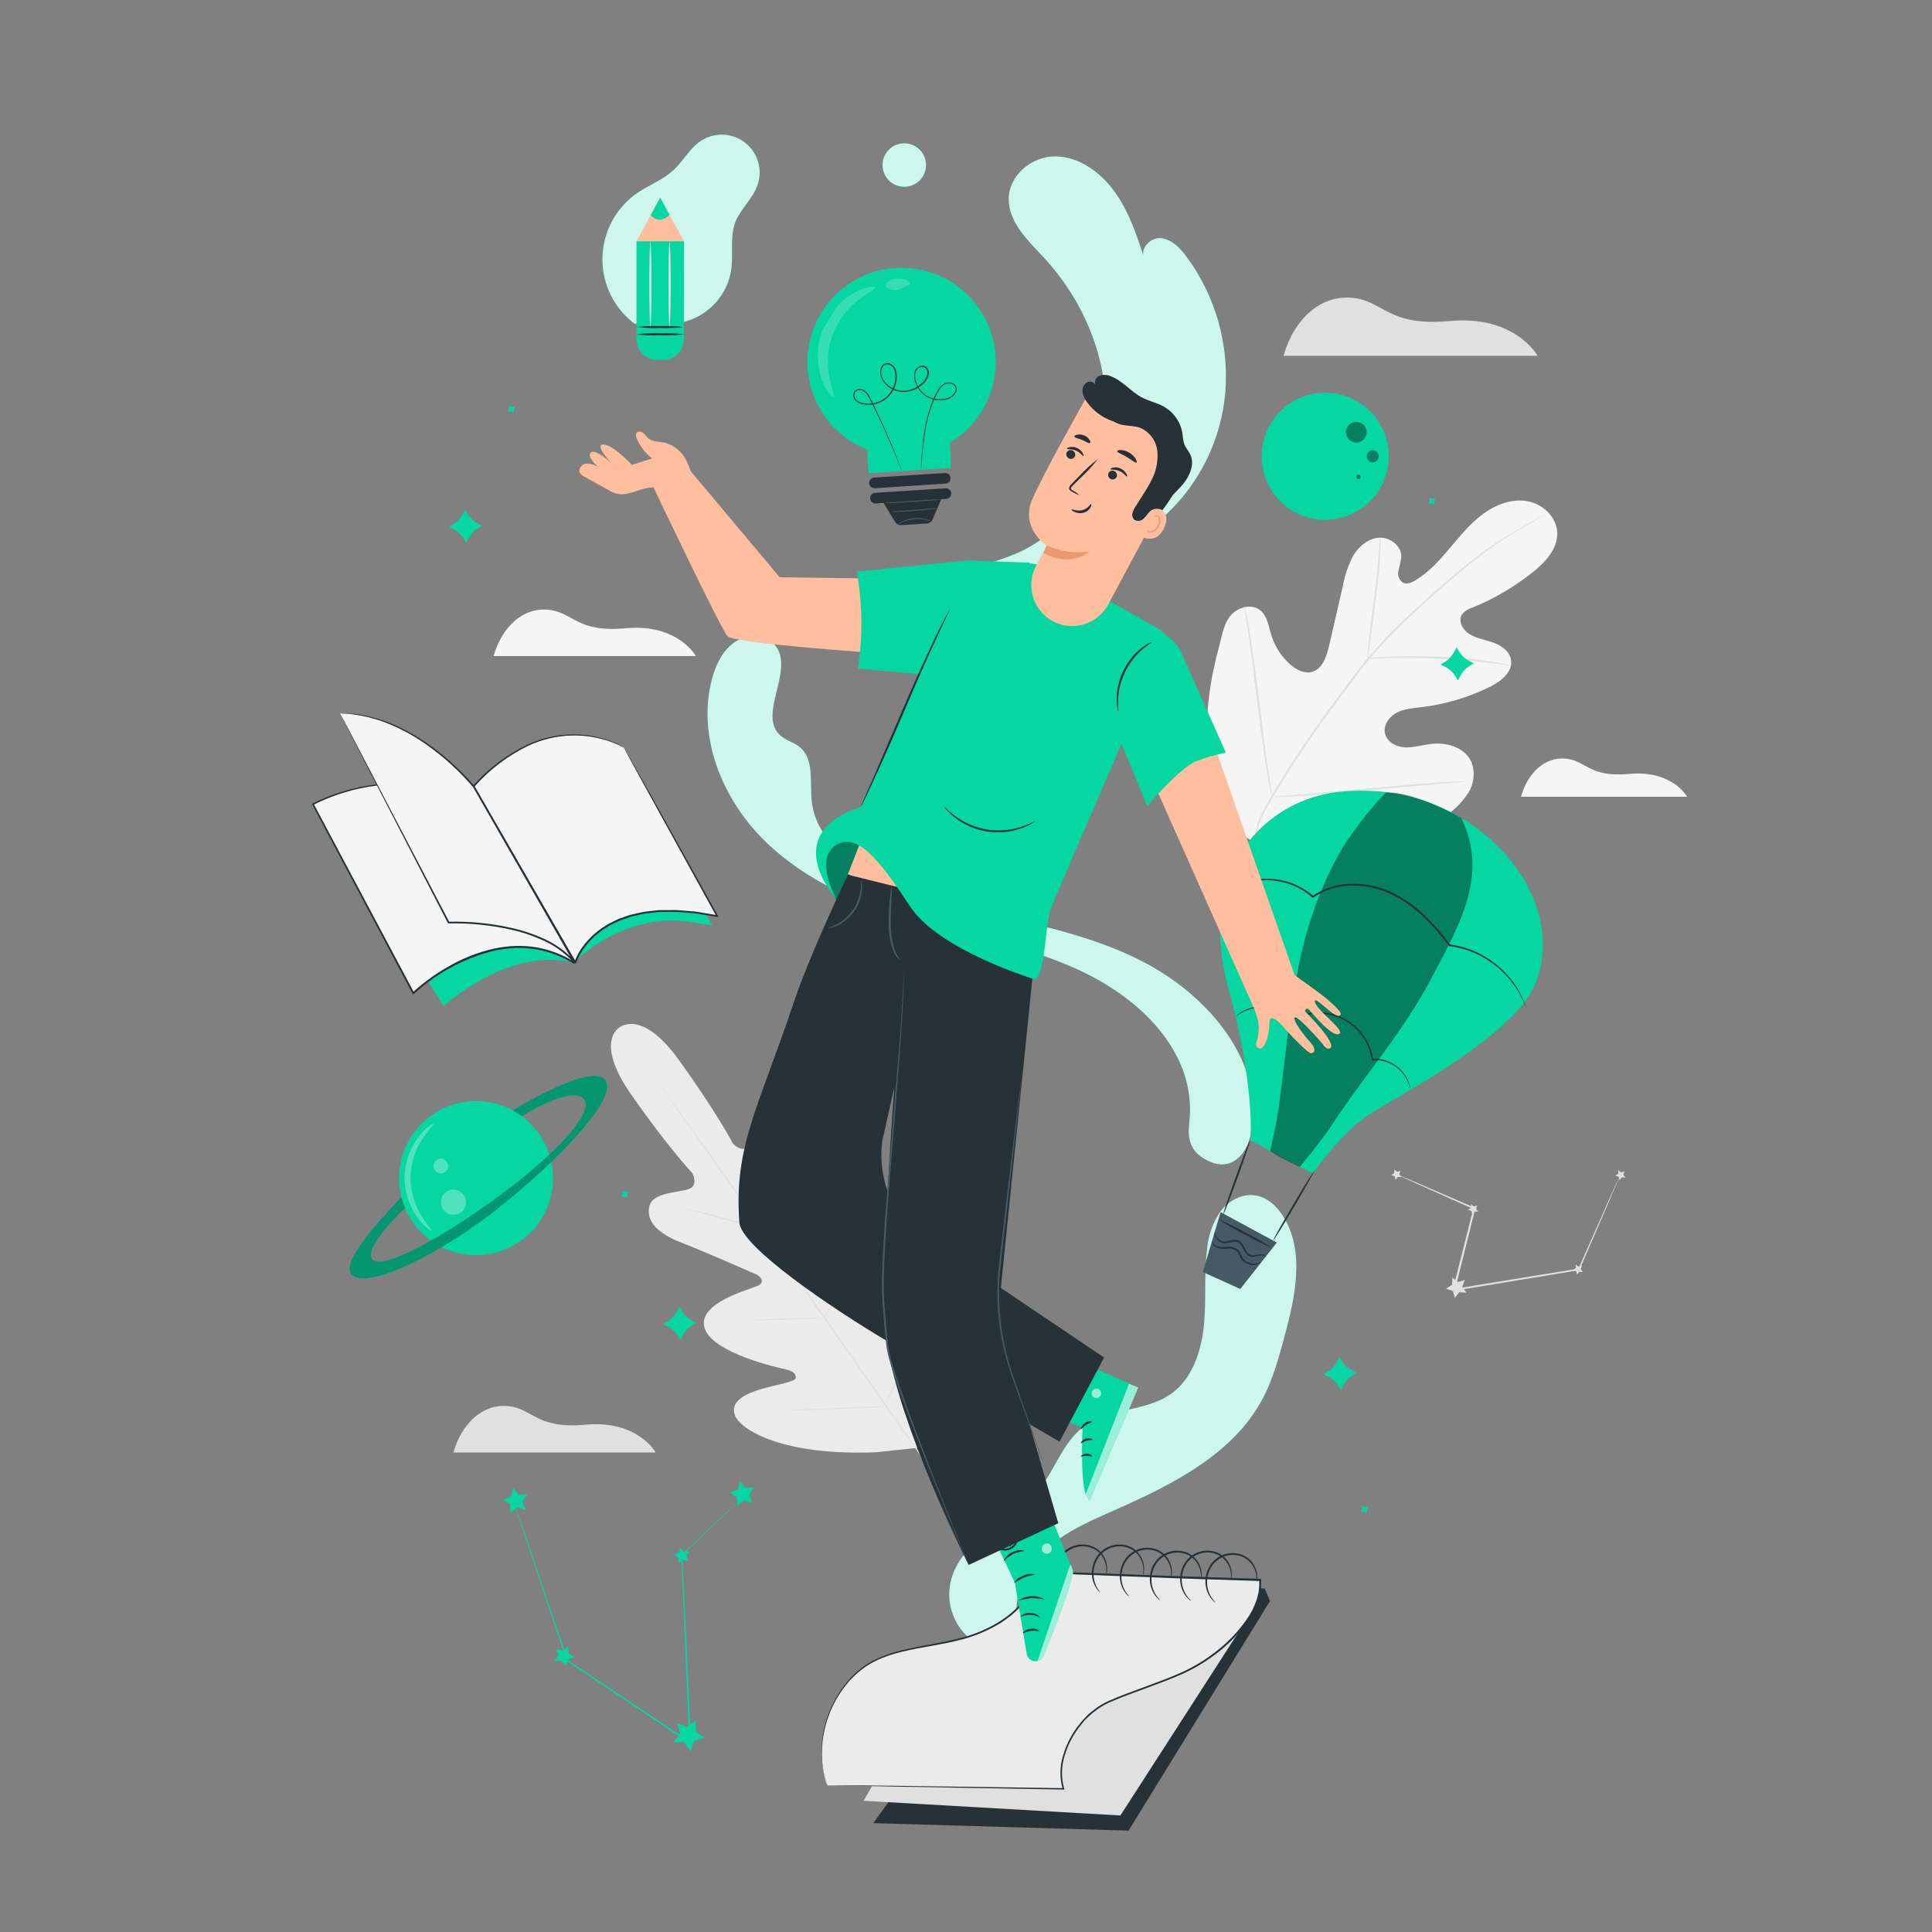 <svg width="270" height="270" viewBox="0 0 270 270" fill="none" xmlns="http://www.w3.org/2000/svg">
<rect x="0" y="0" width="270" height="270" fill="#808080" stroke="none"/>
<path d="M179.377 49.723H214.882C214.882 49.723 211.745 44.01 202.603 44.863C193.876 45.657 193.423 42.05 188.995 41.623C184.567 41.197 180.857 44.545 179.377 49.723Z" fill="#E0E0E0"/>
<path d="M86.573 143.586C86.573 143.586 83.014 145.509 88.193 152.939C93.371 160.369 96.741 163.933 96.741 163.933C96.741 163.933 97.724 165.688 96.201 166.191C94.678 166.693 91.163 166.622 90.731 168.626C90.283 170.71 91.984 172.406 95.126 173.621C98.269 174.836 105.062 177.822 105.673 178.092C106.283 178.362 106.952 179.145 105.97 179.653C104.987 180.16 97.367 182.034 98.469 185.593C99.571 189.151 108.902 191.166 109.917 191.403C110.932 191.641 111.218 192.019 111.213 192.559C111.208 193.099 108.589 193.487 106.439 194.108C104.29 194.729 101.914 195.831 102.724 197.834C103.534 199.838 109.399 203.472 122.348 202.959L128.331 202.333L130.88 196.852C135.616 184.794 134.12 178.06 132.5 176.634C130.88 175.209 129.055 177.098 127.764 178.924C126.473 180.749 125.242 183.092 124.729 182.92C124.216 182.747 123.957 182.353 124.065 181.3C124.173 180.247 125.345 170.791 122.342 168.577C119.34 166.363 115.063 172.941 114.242 173.702C113.422 174.463 112.919 173.567 112.865 172.908C112.811 172.249 112.244 164.857 112.109 161.476C111.974 158.096 110.954 155.947 108.842 155.687C106.731 155.428 105.721 158.776 104.744 160.051C103.766 161.325 102.433 159.818 102.433 159.818C102.433 159.818 100.17 155.466 94.873 148.133C89.575 140.8 86.503 143.64 86.503 143.64" fill="#EBEBEB"/>
<path d="M128.833 203.699C124.951 198.299 118.217 188.579 112.39 180.268C106.564 171.958 101.288 164.441 97.432 159.019C95.504 156.319 93.949 154.127 92.864 152.609L91.622 150.86L91.303 150.406C91.233 150.304 91.201 150.244 91.201 150.244C91.201 150.244 91.244 150.293 91.319 150.395L91.654 150.838L92.923 152.566C94.003 154.062 95.623 156.244 97.54 158.944C101.423 164.344 106.72 171.85 112.541 180.16C118.363 188.471 125.086 198.202 128.941 203.618" fill="#E0E0E0"/>
<path d="M95.645 168.928C95.79 168.934 95.935 168.954 96.077 168.988C96.352 169.036 96.746 169.117 97.238 169.225C98.215 169.436 99.554 169.765 101.018 170.154L104.798 171.164L105.943 171.466C106.086 171.491 106.225 171.532 106.358 171.59C106.213 171.589 106.068 171.57 105.926 171.536C105.651 171.488 105.257 171.407 104.765 171.293C103.793 171.072 102.454 170.753 100.985 170.338L97.205 169.355L96.061 169.058C95.917 169.034 95.777 168.99 95.645 168.928Z" fill="#E0E0E0"/>
<path d="M106.715 171.18C106.661 171.18 107.217 168.372 107.951 164.938C108.686 161.503 109.328 158.722 109.377 158.733C109.426 158.744 108.875 161.536 108.135 164.975C107.395 168.415 106.763 171.18 106.715 171.18Z" fill="#E0E0E0"/>
<path d="M115.085 184.318C115.131 184.178 115.195 184.044 115.274 183.919L115.846 182.839C116.327 181.942 116.991 180.679 117.666 179.296C118.341 177.914 118.924 176.596 119.329 175.684L119.815 174.577C119.862 174.434 119.929 174.3 120.015 174.177C119.985 174.323 119.942 174.466 119.885 174.604C119.788 174.874 119.642 175.257 119.453 175.732C119.075 176.683 118.519 177.979 117.833 179.383C117.148 180.787 116.467 182.018 115.96 182.903C115.7 183.341 115.484 183.697 115.333 183.935C115.263 184.07 115.18 184.199 115.085 184.318Z" fill="#E0E0E0"/>
<path d="M104.63 184.512C104.762 184.476 104.899 184.46 105.035 184.464L106.153 184.399C107.093 184.35 108.394 184.302 109.831 184.253C111.267 184.205 112.568 184.178 113.513 184.167H114.631C114.768 184.155 114.905 184.155 115.042 184.167C114.908 184.203 114.77 184.222 114.631 184.221L113.519 184.286C112.574 184.329 111.272 184.383 109.836 184.426C108.4 184.469 107.098 184.502 106.153 184.512H105.041C104.904 184.528 104.767 184.528 104.63 184.512Z" fill="#E0E0E0"/>
<path d="M110.543 197.1C110.721 197.06 110.902 197.041 111.083 197.041L112.514 196.954C113.719 196.889 115.387 196.808 117.229 196.733C119.07 196.657 120.739 196.603 121.943 196.571L123.374 196.538C123.554 196.524 123.734 196.524 123.914 196.538C123.736 196.573 123.555 196.593 123.374 196.598L121.943 196.684C120.739 196.749 119.07 196.83 117.229 196.906C115.387 196.981 113.719 197.035 112.514 197.068L111.083 197.1C110.904 197.115 110.723 197.115 110.543 197.1Z" fill="#E0E0E0"/>
<path d="M123.557 196.452C123.618 196.275 123.694 196.103 123.784 195.939L124.465 194.562C125.037 193.401 125.815 191.797 126.625 189.999C127.435 188.201 128.137 186.559 128.633 185.36L129.222 183.946C129.287 183.771 129.364 183.601 129.454 183.438C129.417 183.623 129.361 183.804 129.287 183.978C129.168 184.324 128.99 184.815 128.747 185.414C128.282 186.624 127.602 188.282 126.787 190.08C125.971 191.878 125.167 193.482 124.567 194.627C124.265 195.199 124.027 195.664 123.833 195.977C123.753 196.142 123.661 196.301 123.557 196.452Z" fill="#E0E0E0"/>
<path d="M173.772 116.759C167.346 109.55 167.962 99.144 170.397 90.239C170.802 88.749 171.013 87.129 172.017 85.984C173.021 84.839 174.922 84.332 176.116 85.282C177.104 86.071 177.282 87.48 177.649 88.7C178.137 90.323 179.073 91.776 180.349 92.891C181.186 93.614 182.293 94.192 183.362 93.901C184.826 93.49 185.398 91.741 185.744 90.245C186.381 87.462 187.022 84.679 187.666 81.896C187.933 80.386 188.438 78.928 189.162 77.576C189.961 76.27 191.322 75.2 192.812 75.141C194.303 75.082 195.885 76.313 195.836 77.841C195.747 78.472 195.615 79.096 195.442 79.709C195.361 80.016 195.372 80.339 195.472 80.639C195.573 80.94 195.76 81.204 196.009 81.4C196.549 81.718 197.257 81.437 197.807 81.103C199.703 79.963 201.209 78.273 202.64 76.572C204.071 74.871 205.486 73.127 207.274 71.815C209.061 70.502 211.297 69.655 213.462 70.043C215.627 70.432 217.588 72.29 217.631 74.509C217.674 76.729 215.946 78.586 214.207 79.969C211.638 82.021 208.786 83.692 205.74 84.931C205.164 85.092 204.655 85.432 204.287 85.903C203.747 86.821 204.433 88.031 205.335 88.603C206.361 89.235 207.592 89.408 208.726 89.818C209.86 90.229 210.994 91.044 211.172 92.243C211.421 93.911 209.768 95.207 208.267 95.958C205.261 97.452 202.021 98.42 198.688 98.82C197.494 98.96 196.258 99.041 195.188 99.598C194.119 100.154 193.271 101.374 193.568 102.551C193.865 103.729 195.145 104.393 196.344 104.447C197.543 104.501 198.72 104.128 199.913 103.977C202.144 103.685 204.773 104.452 205.648 106.537C205.908 107.245 206 108.004 205.915 108.754C205.831 109.504 205.573 110.224 205.162 110.857C204.34 112.105 203.275 113.176 202.03 114.005C197.859 117.135 192.932 119.103 187.753 119.707C182.612 120.247 178.097 119.632 173.783 116.786" fill="#F5F5F5"/>
<path d="M175.079 117.623C176.245 114.145 175.025 115.889 177.428 111.683C180.077 107.142 182.986 102.757 186.138 98.55C186.966 97.427 187.785 96.32 188.595 95.229C189.405 94.149 190.215 93.069 191.057 92.049C192.696 90.119 194.439 88.28 196.279 86.54C198.023 84.866 199.741 83.344 201.361 81.929C202.981 80.514 204.514 79.229 205.961 78.122C208.24 76.356 210.654 74.772 213.181 73.386C214.072 72.895 214.801 72.538 215.26 72.306L215.8 72.041L215.989 71.96C215.934 72.002 215.874 72.038 215.811 72.069L215.271 72.36C214.796 72.614 214.099 72.987 213.219 73.489C210.722 74.911 208.335 76.519 206.08 78.3C204.644 79.418 203.121 80.709 201.512 82.123C199.903 83.538 198.196 85.072 196.457 86.746C194.631 88.484 192.899 90.319 191.268 92.243C190.426 93.247 189.648 94.322 188.822 95.413L186.365 98.734C183.223 102.927 180.317 107.291 177.66 111.807C175.252 116.003 176.461 114.232 175.273 117.688" fill="#E0E0E0"/>
<path d="M191.16 92.059C191.138 91.836 191.138 91.612 191.16 91.389C191.16 90.957 191.23 90.309 191.3 89.57C191.441 88.031 191.711 85.919 192.013 83.592C192.316 81.264 192.553 79.153 192.667 77.62C192.726 76.853 192.769 76.237 192.796 75.805C192.794 75.582 192.818 75.359 192.866 75.141C192.902 75.362 192.914 75.587 192.904 75.811C192.904 76.237 192.904 76.891 192.866 77.63C192.802 79.175 192.596 81.297 192.289 83.63C191.981 85.963 191.711 88.004 191.5 89.57C191.408 90.288 191.333 90.893 191.273 91.379C191.261 91.609 191.223 91.837 191.16 92.059Z" fill="#E0E0E0"/>
<path d="M211.14 93.015C210.877 93.013 210.614 92.984 210.357 92.928C209.855 92.853 209.126 92.745 208.224 92.637C206.426 92.41 203.904 92.189 201.161 92.059C198.418 91.93 195.885 91.93 194.065 91.978C193.158 91.978 192.445 92.032 191.905 92.054C191.641 92.076 191.376 92.076 191.111 92.054C191.37 91.99 191.634 91.95 191.9 91.935C192.407 91.881 193.142 91.816 194.06 91.773C195.88 91.67 198.38 91.643 201.177 91.773C203.546 91.876 205.909 92.097 208.256 92.437C209.153 92.572 209.876 92.713 210.379 92.815C210.638 92.857 210.893 92.924 211.14 93.015Z" fill="#E0E0E0"/>
<path d="M177.746 111.38C177.707 111.297 177.681 111.207 177.671 111.116C177.628 110.905 177.574 110.651 177.503 110.344C177.368 109.674 177.19 108.724 176.99 107.492C176.585 105.079 176.132 101.725 175.678 98.015C175.225 94.305 174.803 90.952 174.452 88.533C174.28 87.356 174.134 86.373 174.026 85.671C173.983 85.358 173.945 85.099 173.912 84.888C173.904 84.796 173.904 84.704 173.912 84.612C173.951 84.697 173.979 84.786 173.993 84.877L174.155 85.649C174.296 86.319 174.469 87.269 174.668 88.501C175.073 90.914 175.527 94.268 175.981 97.978C176.434 101.687 176.855 105.041 177.206 107.46C177.385 108.637 177.525 109.62 177.633 110.327C177.682 110.635 177.714 110.894 177.746 111.105C177.758 111.196 177.758 111.289 177.746 111.38Z" fill="#E0E0E0"/>
<path d="M205.162 109.204C205.073 109.233 204.98 109.247 204.887 109.247L204.088 109.323L201.15 109.561C198.671 109.76 195.248 110.101 191.468 110.435C187.688 110.77 184.253 111.078 181.748 111.229C180.506 111.305 179.501 111.353 178.805 111.375H178.006C177.913 111.389 177.818 111.389 177.725 111.375C177.814 111.349 177.907 111.335 178 111.332L178.799 111.256L181.737 111.019C184.216 110.819 187.639 110.479 191.419 110.144C195.199 109.809 198.628 109.501 201.139 109.355C202.387 109.28 203.391 109.226 204.088 109.204H204.887C204.978 109.193 205.071 109.193 205.162 109.204Z" fill="#E0E0E0"/>
<path d="M226.427 164.16C226.409 164.248 226.38 164.333 226.341 164.414L226.044 165.132C225.769 165.78 225.38 166.693 224.894 167.832L220.73 177.46L220.703 177.514H220.644L207.565 179.674L203.18 180.392L202.981 180.425L203.029 180.23C204.109 176.024 205.076 172.13 205.913 168.863L205.972 168.988L198.288 165.553L196.166 164.587L195.626 164.327C195.561 164.3 195.499 164.265 195.442 164.225L195.637 164.295L196.204 164.527L198.364 165.44L206.086 168.788L206.172 168.826V168.912C205.351 172.206 204.385 176.083 203.337 180.295L203.186 180.133L207.571 179.41L220.655 177.282L220.563 177.352L224.813 167.767C225.326 166.622 225.736 165.715 226.028 165.067L226.352 164.36C226.373 164.292 226.398 164.225 226.427 164.16Z" fill="#E0E0E0"/>
<path d="M204.714 178.875L204.352 179.814L204.925 180.646L203.92 180.597L203.31 181.397L203.045 180.425L202.095 180.09L202.937 179.539L202.964 178.535L203.747 179.166L204.714 178.875Z" fill="#E0E0E0"/>
<path d="M195.734 163.62L195.556 164.09L195.836 164.5L195.34 164.473L195.037 164.873L194.902 164.392L194.432 164.225L194.848 163.949L194.864 163.447L195.253 163.76L195.734 163.62Z" fill="#E0E0E0"/>
<path d="M221.098 176.882L220.919 177.352L221.2 177.763L220.703 177.741L220.401 178.141L220.266 177.655L219.796 177.493L220.212 177.217L220.223 176.715L220.617 177.028L221.098 176.882Z" fill="#E0E0E0"/>
<path d="M206.458 168.464L206.28 168.928L206.566 169.344L206.064 169.317L205.762 169.717L205.632 169.231L205.157 169.069L205.578 168.793L205.589 168.291L205.978 168.604L206.458 168.464Z" fill="#E0E0E0"/>
<path d="M227.038 163.69L226.859 164.16L227.146 164.57L226.643 164.549L226.341 164.948L226.211 164.462L225.736 164.295L226.157 164.025L226.168 163.523L226.557 163.836L227.038 163.69Z" fill="#E0E0E0"/>
<path d="M63.364 202.992H91.638C91.638 202.992 89.138 198.439 81.859 199.103C74.909 199.735 74.558 196.863 71.021 196.512C67.484 196.161 64.546 198.866 63.364 202.992Z" fill="#E0E0E0"/>
<path d="M68.98 91.686H97.249C97.249 91.686 94.748 87.14 87.469 87.799C80.525 88.436 80.168 85.563 76.637 85.212C73.105 84.861 70.157 87.566 68.98 91.686Z" fill="#F5F5F5"/>
<path d="M212.555 111.348H235.775C235.775 111.348 233.723 107.611 227.745 108.151C222.032 108.691 221.74 106.315 218.84 106.024C215.941 105.732 213.521 107.962 212.555 111.348Z" fill="#F5F5F5"/>
<path d="M166.174 157.189C167.33 148.489 161.212 141.307 153.565 136.993C145.919 132.678 137.047 131.22 128.601 128.833C120.636 126.571 112.714 123.266 106.817 117.455C100.921 111.645 97.378 102.913 99.495 94.91C100.035 92.902 100.98 90.882 102.708 89.721C104.436 88.56 107.066 88.592 108.356 90.223C111.1 93.701 105.754 99.943 109.102 102.827C109.868 103.496 110.927 103.739 111.721 104.371C113.832 106.061 113.152 109.339 113.449 112.028C114.037 117.347 119.027 121.041 123.925 123.196C130.486 126.079 137.592 127.435 144.547 129.136C151.502 130.837 158.528 133.002 164.322 137.236C170.116 141.469 175.154 148.036 175.122 155.212C175.122 157.216 174.857 159.678 173.599 161.233C172.341 162.788 170.743 163.118 168.928 162.265C167.114 161.411 165.85 160.105 166.185 157.199" fill="#06D6A0"/>
<g opacity="0.8">
<path d="M166.174 157.189C167.33 148.489 161.212 141.307 153.565 136.993C145.919 132.678 137.047 131.22 128.601 128.833C120.636 126.571 112.714 123.266 106.817 117.455C100.921 111.645 97.378 102.913 99.495 94.91C100.035 92.902 100.98 90.882 102.708 89.721C104.436 88.56 107.066 88.592 108.356 90.223C111.1 93.701 105.754 99.943 109.102 102.827C109.868 103.496 110.927 103.739 111.721 104.371C113.832 106.061 113.152 109.339 113.449 112.028C114.037 117.347 119.027 121.041 123.925 123.196C130.486 126.079 137.592 127.435 144.547 129.136C151.502 130.837 158.528 133.002 164.322 137.236C170.116 141.469 175.154 148.036 175.122 155.212C175.122 157.216 174.857 159.678 173.599 161.233C172.341 162.788 170.743 163.118 168.928 162.265C167.114 161.411 165.85 160.105 166.185 157.199" fill="white"/>
</g>
<path d="M129.184 88.02C128.909 84.78 131.312 81.988 134.044 80.487C136.777 78.986 139.909 78.37 142.722 77.037C149.715 73.721 154.159 65.918 154.489 57.92C154.818 49.923 151.346 41.92 145.924 36.045C143.716 33.658 141.005 31.153 140.972 27.896C140.94 24.494 144.212 21.816 147.528 21.859C150.844 21.902 153.857 24.111 155.828 26.881C157.799 29.651 158.884 32.94 159.948 36.18C159.192 34.819 160.742 33.14 162.243 33.286C163.744 33.431 164.943 34.679 165.845 35.921C169.84 41.345 171.756 48.023 171.245 54.74C170.704 61.332 167.718 67.484 162.875 71.987C157.545 76.847 150.498 79.121 143.662 81.281L129.4 85.779" fill="#06D6A0"/>
<g opacity="0.8">
<path d="M129.184 88.02C128.909 84.78 131.312 81.988 134.044 80.487C136.777 78.986 139.909 78.37 142.722 77.037C149.715 73.721 154.159 65.918 154.489 57.92C154.818 49.923 151.346 41.92 145.924 36.045C143.716 33.658 141.005 31.153 140.972 27.896C140.94 24.494 144.212 21.816 147.528 21.859C150.844 21.902 153.857 24.111 155.828 26.881C157.799 29.651 158.884 32.94 159.948 36.18C159.192 34.819 160.742 33.14 162.243 33.286C163.744 33.431 164.943 34.679 165.845 35.921C169.84 41.345 171.756 48.023 171.245 54.74C170.704 61.332 167.718 67.484 162.875 71.987C157.545 76.847 150.498 79.121 143.662 81.281L129.4 85.779" fill="white"/>
</g>
<path d="M125.215 20.261C124.492 20.559 123.912 21.125 123.596 21.841C123.28 22.557 123.253 23.367 123.52 24.102C123.787 24.837 124.328 25.441 125.029 25.788C125.731 26.134 126.539 26.196 127.285 25.961C128.031 25.726 128.658 25.211 129.034 24.525C129.41 23.839 129.506 23.035 129.304 22.279C129.101 21.524 128.614 20.876 127.945 20.47C127.275 20.065 126.476 19.934 125.712 20.104" fill="#06D6A0"/>
<g opacity="0.8">
<path d="M125.215 20.261C124.492 20.559 123.912 21.125 123.596 21.841C123.28 22.557 123.253 23.367 123.52 24.102C123.787 24.837 124.328 25.441 125.029 25.788C125.731 26.134 126.539 26.196 127.285 25.961C128.031 25.726 128.658 25.211 129.034 24.525C129.41 23.839 129.506 23.035 129.304 22.279C129.101 21.524 128.614 20.876 127.945 20.47C127.275 20.065 126.476 19.934 125.712 20.104" fill="white"/>
</g>
<path d="M142.803 228.334C141.053 224.71 142.582 220.19 145.368 217.285C148.154 214.38 151.956 212.722 155.628 211.102C163.76 207.517 172.368 203.251 176.499 195.388C177.892 192.737 178.686 189.821 179.469 186.926C180.986 181.332 182.412 174.976 179.361 170.046C178.481 168.626 177.163 167.346 175.522 167.076C173.648 166.741 171.742 167.773 170.575 169.279C169.494 170.853 168.844 172.684 168.691 174.587C168.237 178.168 168.615 181.813 168.237 185.387C167.859 188.962 166.558 192.78 163.62 194.821C160.018 197.332 154.883 196.771 151.389 199.422C148.565 201.582 147.49 205.276 145.287 208.062C143.429 210.389 140.832 211.977 138.456 213.77C136.08 215.563 133.78 217.744 132.97 220.612C132.545 222.11 132.561 223.7 133.016 225.19C133.472 226.68 134.348 228.007 135.538 229.011C136.729 230.016 138.184 230.656 139.729 230.855C141.274 231.054 142.844 230.803 144.25 230.132" fill="#06D6A0"/>
<g opacity="0.8">
<path d="M142.803 228.334C141.053 224.71 142.582 220.19 145.368 217.285C148.154 214.38 151.956 212.722 155.628 211.102C163.76 207.517 172.368 203.251 176.499 195.388C177.892 192.737 178.686 189.821 179.469 186.926C180.986 181.332 182.412 174.976 179.361 170.046C178.481 168.626 177.163 167.346 175.522 167.076C173.648 166.741 171.742 167.773 170.575 169.279C169.494 170.853 168.844 172.684 168.691 174.587C168.237 178.168 168.615 181.813 168.237 185.387C167.859 188.962 166.558 192.78 163.62 194.821C160.018 197.332 154.883 196.771 151.389 199.422C148.565 201.582 147.49 205.276 145.287 208.062C143.429 210.389 140.832 211.977 138.456 213.77C136.08 215.563 133.78 217.744 132.97 220.612C132.545 222.11 132.561 223.7 133.016 225.19C133.472 226.68 134.348 228.007 135.538 229.011C136.729 230.016 138.184 230.656 139.729 230.855C141.274 231.054 142.844 230.803 144.25 230.132" fill="white"/>
</g>
<path d="M88.738 45.284C87.3 44.217 86.138 42.822 85.347 41.215C84.557 39.608 84.161 37.836 84.193 36.045C84.224 34.255 84.683 32.498 85.529 30.92C86.376 29.342 87.588 27.989 89.062 26.973C90.725 25.834 92.691 25.132 94.171 23.733C95.483 22.513 96.331 20.822 97.805 19.796C98.725 19.144 99.829 18.803 100.957 18.822C102.085 18.841 103.177 19.221 104.074 19.904C104.971 20.588 105.626 21.54 105.944 22.622C106.261 23.704 106.225 24.86 105.84 25.92C105.165 27.815 103.464 29.203 102.751 31.082C101.984 33.113 102.481 35.402 102.211 37.53C102.034 38.855 101.562 40.123 100.828 41.24C100.095 42.357 99.12 43.294 97.974 43.983C96.829 44.672 95.544 45.094 94.213 45.218C92.882 45.343 91.541 45.166 90.288 44.701" fill="#06D6A0"/>
<g opacity="0.8">
<path d="M88.738 45.284C87.3 44.217 86.138 42.822 85.347 41.215C84.557 39.608 84.161 37.836 84.193 36.045C84.224 34.255 84.683 32.498 85.529 30.92C86.376 29.342 87.588 27.989 89.062 26.973C90.725 25.834 92.691 25.132 94.171 23.733C95.483 22.513 96.331 20.822 97.805 19.796C98.725 19.144 99.829 18.803 100.957 18.822C102.085 18.841 103.177 19.221 104.074 19.904C104.971 20.588 105.626 21.54 105.944 22.622C106.261 23.704 106.225 24.86 105.84 25.92C105.165 27.815 103.464 29.203 102.751 31.082C101.984 33.113 102.481 35.402 102.211 37.53C102.034 38.855 101.562 40.123 100.828 41.24C100.095 42.357 99.12 43.294 97.974 43.983C96.829 44.672 95.544 45.094 94.213 45.218C92.882 45.343 91.541 45.166 90.288 44.701" fill="white"/>
</g>
<path d="M88.943 33.707H95.58V47.385C95.58 47.769 95.504 48.148 95.358 48.503C95.211 48.857 94.996 49.179 94.724 49.451C94.453 49.722 94.131 49.937 93.777 50.084C93.422 50.231 93.042 50.306 92.659 50.306H91.87C91.095 50.306 90.352 49.999 89.804 49.451C89.257 48.903 88.949 48.16 88.949 47.385V33.707H88.943Z" fill="#06D6A0"/>
<path d="M88.943 33.707L92.259 27.621L95.58 33.707H88.943Z" fill="#FFBE9D"/>
<path d="M90.947 30.029C90.947 30.029 91.957 31.547 93.577 30.029L92.264 27.621L90.947 30.029Z" fill="#06D6A0"/>
<path d="M95.672 46.721C94.552 46.856 93.424 46.901 92.297 46.856C91.172 46.901 90.045 46.856 88.927 46.721C90.045 46.585 91.172 46.54 92.297 46.586C93.424 46.54 94.552 46.585 95.672 46.721Z" fill="#263238"/>
<path d="M95.58 45.7C94.484 45.836 93.379 45.881 92.275 45.835C91.172 45.881 90.066 45.836 88.97 45.7C90.067 45.572 91.172 45.529 92.275 45.571C93.379 45.529 94.483 45.572 95.58 45.7Z" fill="#263238"/>
<path d="M90.893 33.804C90.963 33.804 91.028 36.45 91.028 39.717C91.028 42.984 90.963 45.657 90.893 45.657C90.823 45.657 90.758 43.006 90.758 39.717C90.758 36.428 90.817 33.804 90.893 33.804Z" fill="#FAFAFA"/>
<path d="M93.577 33.804C93.652 33.804 93.712 36.45 93.712 39.717C93.712 42.984 93.652 45.657 93.577 45.657C93.501 45.657 93.442 43.006 93.442 39.717C93.442 36.428 93.501 33.804 93.577 33.804Z" fill="#FAFAFA"/>
<path d="M146.605 220.709L176.753 221.999L177.482 223.754L157.718 255.83L122.045 254.788L146.605 220.709Z" fill="#263238"/>
<path d="M120.695 251.662L156.578 253.714L175.327 224.624L162.162 225.693L128.849 237.422L120.695 251.662Z" fill="#E0E0E0"/>
<path d="M115.652 249.507L148.592 250.047C147.226 245.829 150.449 239.895 154.883 237.897C157.82 236.574 163.345 234.857 166.196 233.393C171.596 230.612 176.51 225.353 176.083 220.833L162.54 220.385L145.26 219.715C143.813 224.003 140.724 226.805 136.026 228.495C131.825 230.007 127.04 230.002 122.936 231.735C116.338 234.5 113.168 243.459 115.625 249.523" fill="#EBEBEB"/>
<path d="M115.652 249.507C115.652 249.507 115.619 249.437 115.571 249.291L115.344 248.659C115.224 248.306 115.13 247.946 115.063 247.579C114.953 247.085 114.877 246.583 114.836 246.078C114.731 244.676 114.819 243.266 115.096 241.888C115.479 240.031 116.196 238.26 117.212 236.66C117.499 236.198 117.814 235.754 118.157 235.332C118.336 235.121 118.508 234.889 118.697 234.684L119.308 234.063C119.512 233.85 119.732 233.653 119.966 233.474C120.199 233.285 120.425 233.086 120.674 232.907C121.188 232.545 121.73 232.224 122.294 231.946C124.578 230.796 127.305 230.326 130.145 229.786C131.571 229.527 133.04 229.246 134.509 228.852C136.02 228.438 137.479 227.851 138.856 227.102C139.567 226.717 140.244 226.273 140.881 225.774C141.536 225.27 142.139 224.7 142.679 224.073C143.797 222.78 144.649 221.279 145.184 219.656L145.217 219.564H145.309L159.7 220.104C164.695 220.298 169.862 220.433 175.154 220.612L176.116 220.644H176.234V220.763C176.307 221.797 176.159 222.835 175.802 223.808C175.632 224.289 175.43 224.758 175.198 225.212C174.959 225.659 174.696 226.091 174.409 226.508C173.271 228.143 171.895 229.599 170.327 230.828C168.811 232.035 167.156 233.056 165.397 233.869C163.658 234.652 161.897 235.289 160.175 235.926C158.452 236.563 156.746 237.168 155.131 237.87C154.336 238.222 153.59 238.676 152.912 239.22C152.561 239.468 152.269 239.787 151.951 240.062C151.632 240.338 151.357 240.673 151.103 241.013C150.051 242.283 149.267 243.752 148.797 245.333C148.321 246.829 148.292 248.432 148.716 249.944L148.765 250.09H148.613L124.643 249.669L117.995 249.534L116.257 249.485H115.657C115.657 249.485 115.862 249.485 116.257 249.485H118.001L124.648 249.561L148.613 249.896L148.511 250.036C148.067 248.483 148.092 246.834 148.581 245.295C149.051 243.678 149.847 242.175 150.919 240.878C151.173 240.532 151.492 240.235 151.778 239.911C152.064 239.587 152.404 239.301 152.761 239.042C153.452 238.484 154.215 238.021 155.029 237.665C156.649 236.952 158.366 236.342 160.088 235.705C161.811 235.067 163.566 234.425 165.289 233.647C167.024 232.843 168.656 231.831 170.149 230.634C171.696 229.424 173.054 227.99 174.177 226.379C174.459 225.975 174.72 225.557 174.96 225.126C175.186 224.684 175.383 224.228 175.549 223.76C175.893 222.823 176.036 221.824 175.97 220.828L176.099 220.946L175.133 220.919C169.841 220.741 164.673 220.601 159.683 220.379L145.287 219.839L145.411 219.753C144.86 221.405 143.991 222.933 142.852 224.251C142.3 224.888 141.685 225.468 141.016 225.979C140.369 226.487 139.678 226.937 138.953 227.324C137.561 228.08 136.086 228.671 134.557 229.084C133.072 229.489 131.598 229.759 130.172 230.013C127.332 230.521 124.616 230.996 122.364 232.119C121.813 232.39 121.284 232.704 120.782 233.059C120.533 233.231 120.312 233.431 120.08 233.599C119.847 233.776 119.629 233.971 119.426 234.182L118.8 234.803C118.606 235.008 118.438 235.235 118.26 235.445C117.916 235.859 117.6 236.296 117.315 236.752C116.299 238.333 115.58 240.086 115.193 241.925C114.903 243.291 114.803 244.69 114.896 246.083C114.928 246.586 114.997 247.086 115.101 247.579C115.161 247.945 115.248 248.306 115.36 248.659C115.452 248.94 115.517 249.151 115.565 249.302C115.614 249.453 115.652 249.507 115.652 249.507Z" fill="#263238"/>
<path d="M154.543 220.25C154.543 220.25 154.586 220.039 154.618 219.661C154.658 219.13 154.569 218.596 154.359 218.106C154.065 217.375 153.511 216.779 152.804 216.432C152.37 216.23 151.901 216.118 151.423 216.101C150.945 216.084 150.469 216.164 150.022 216.335C149.576 216.507 149.168 216.766 148.824 217.098C148.48 217.43 148.207 217.828 148.019 218.268C147.689 218.985 147.578 219.783 147.701 220.563C147.779 221.088 147.963 221.591 148.241 222.043C148.446 222.367 148.597 222.518 148.581 222.534C148.414 222.419 148.271 222.272 148.16 222.102C147.825 221.658 147.598 221.142 147.496 220.595C147.335 219.776 147.431 218.928 147.771 218.165C147.968 217.692 148.26 217.264 148.628 216.908C148.996 216.551 149.432 216.272 149.911 216.09C150.39 215.907 150.901 215.823 151.413 215.844C151.925 215.865 152.428 215.99 152.89 216.211C153.642 216.592 154.221 217.244 154.51 218.036C154.712 218.55 154.775 219.109 154.694 219.656C154.672 219.805 154.636 219.951 154.586 220.093C154.575 220.207 154.553 220.25 154.543 220.25Z" fill="#263238"/>
<path d="M159.71 220.25C159.683 220.25 159.754 220.039 159.786 219.661C159.823 219.13 159.734 218.597 159.527 218.106C159.23 217.375 158.675 216.779 157.966 216.432C157.533 216.231 157.063 216.119 156.585 216.103C156.108 216.087 155.632 216.166 155.185 216.338C154.739 216.509 154.332 216.768 153.988 217.1C153.644 217.431 153.37 217.829 153.182 218.268C152.852 218.985 152.743 219.784 152.869 220.563C152.945 221.088 153.128 221.592 153.409 222.043C153.614 222.367 153.765 222.518 153.749 222.534C153.578 222.422 153.432 222.275 153.322 222.102C152.99 221.656 152.763 221.141 152.658 220.595C152.502 219.776 152.6 218.928 152.939 218.165C153.136 217.693 153.427 217.266 153.795 216.909C154.163 216.553 154.599 216.275 155.077 216.092C155.555 215.909 156.065 215.826 156.577 215.846C157.088 215.866 157.59 215.99 158.053 216.211C158.804 216.592 159.383 217.244 159.673 218.036C159.873 218.551 159.938 219.109 159.862 219.656C159.841 219.806 159.803 219.952 159.748 220.093C159.747 220.148 159.734 220.201 159.71 220.25Z" fill="#263238"/>
<path d="M163.62 220.52C163.62 220.52 163.652 220.304 163.663 219.926C163.672 219.393 163.553 218.865 163.318 218.387C162.98 217.676 162.391 217.114 161.665 216.81C161.222 216.635 160.748 216.549 160.272 216.558C159.795 216.568 159.326 216.671 158.89 216.864C158.012 217.266 157.33 218 156.994 218.905C156.705 219.64 156.639 220.444 156.805 221.216C156.919 221.738 157.14 222.231 157.453 222.664C157.675 222.971 157.837 223.117 157.82 223.133C157.644 223.031 157.491 222.893 157.372 222.728C157.013 222.302 156.756 221.8 156.622 221.26C156.419 220.451 156.468 219.599 156.762 218.819C156.932 218.335 157.199 217.892 157.546 217.514C157.893 217.137 158.314 216.835 158.781 216.625C159.249 216.416 159.755 216.303 160.267 216.295C160.779 216.287 161.288 216.383 161.762 216.578C162.535 216.915 163.15 217.532 163.485 218.306C163.72 218.812 163.817 219.37 163.766 219.926C163.754 220.076 163.725 220.225 163.679 220.369C163.663 220.471 163.62 220.52 163.62 220.52Z" fill="#263238"/>
<path d="M167.837 220.757C167.837 220.757 167.837 220.541 167.837 220.163C167.82 219.63 167.673 219.11 167.411 218.646C167.037 217.952 166.42 217.421 165.677 217.156C165.225 217.003 164.746 216.942 164.27 216.978C163.794 217.014 163.33 217.145 162.905 217.363C162.48 217.582 162.104 217.883 161.798 218.25C161.492 218.617 161.264 219.042 161.125 219.499C160.874 220.248 160.851 221.054 161.06 221.816C161.203 222.332 161.449 222.813 161.784 223.231C162.022 223.522 162.189 223.657 162.173 223.679C161.992 223.584 161.832 223.454 161.703 223.295C161.323 222.889 161.041 222.401 160.877 221.87C160.628 221.073 160.628 220.22 160.877 219.423C161.023 218.933 161.266 218.476 161.591 218.081C161.917 217.686 162.318 217.36 162.772 217.123C163.229 216.889 163.73 216.751 164.242 216.716C164.755 216.682 165.269 216.752 165.753 216.923C166.54 217.217 167.187 217.795 167.567 218.543C167.829 219.042 167.954 219.601 167.929 220.163C167.924 220.312 167.904 220.461 167.87 220.606C167.864 220.709 167.848 220.757 167.837 220.757Z" fill="#263238"/>
<path d="M172.049 220.66C172.049 220.66 172.049 220.444 172.049 220.066C172.017 219.533 171.855 219.017 171.58 218.56C171.186 217.878 170.556 217.364 169.808 217.118C169.351 216.977 168.871 216.929 168.395 216.977C167.919 217.026 167.458 217.17 167.039 217.401C166.62 217.632 166.252 217.945 165.957 218.321C165.662 218.697 165.446 219.129 165.321 219.591C165.127 220.224 165.095 220.895 165.228 221.543C165.361 222.191 165.655 222.796 166.082 223.301C166.331 223.587 166.504 223.717 166.487 223.733C166.302 223.649 166.138 223.526 166.007 223.371C165.618 222.973 165.323 222.494 165.143 221.967C164.874 221.177 164.853 220.323 165.083 219.521C165.216 219.026 165.446 218.563 165.761 218.159C166.075 217.754 166.467 217.417 166.914 217.166C167.364 216.921 167.86 216.769 168.37 216.721C168.881 216.672 169.396 216.729 169.884 216.886C170.681 217.159 171.346 217.722 171.747 218.462C172.023 218.957 172.163 219.516 172.152 220.082C172.152 220.233 172.136 220.383 172.103 220.531C172.076 220.606 172.06 220.66 172.049 220.66Z" fill="#263238"/>
<path d="M175.603 221.13C175.603 221.13 175.603 220.914 175.603 220.536C175.591 220.003 175.45 219.48 175.192 219.013C174.826 218.318 174.217 217.782 173.48 217.507C173.03 217.348 172.552 217.281 172.075 217.311C171.598 217.341 171.132 217.466 170.705 217.68C170.278 217.893 169.898 218.191 169.588 218.554C169.278 218.918 169.044 219.34 168.901 219.796C168.684 220.421 168.625 221.09 168.732 221.742C168.839 222.395 169.106 223.01 169.511 223.533C169.749 223.83 169.911 223.965 169.9 223.987C169.72 223.891 169.562 223.758 169.436 223.598C169.058 223.188 168.781 222.696 168.626 222.161C168.388 221.361 168.401 220.508 168.664 219.715C168.815 219.226 169.063 218.772 169.394 218.381C169.724 217.989 170.129 217.668 170.586 217.436C171.046 217.209 171.547 217.077 172.06 217.049C172.572 217.021 173.085 217.098 173.567 217.274C174.353 217.577 174.994 218.168 175.36 218.927C175.616 219.427 175.736 219.986 175.705 220.547C175.699 220.696 175.677 220.845 175.64 220.99C175.63 221.081 175.613 221.135 175.603 221.13Z" fill="#263238"/>
<path d="M191.16 110.511C189.668 110.466 188.175 110.535 186.694 110.716C182.2 111.295 178.072 113.496 175.088 116.907C172.104 120.318 170.47 124.701 170.494 129.233C170.478 132.214 170.865 135.184 171.644 138.062C174.242 147.274 175.041 155.39 174.744 159.349L183.438 164.02C183.438 164.02 187.461 158.236 191.349 155.741C195.237 153.247 208.175 146.561 213.3 139.73C216.599 135.313 217.237 126.23 209.363 118.314C204.521 113.475 198.004 110.681 191.16 110.511Z" fill="#06D6A0"/>
<path d="M170.586 169.404L178.438 173.648L173.329 180.139L168.091 177.763L170.586 169.404Z" fill="#455A64"/>
<path d="M170.969 169.668C170.899 169.641 171.677 167.308 172.708 164.462C173.74 161.617 174.631 159.322 174.701 159.349C174.771 159.376 173.993 161.703 172.962 164.554C171.931 167.405 171.04 169.69 170.969 169.668Z" fill="#263238"/>
<path d="M177.946 173.34C177.881 173.302 179.113 171.099 180.689 168.421C182.266 165.742 183.6 163.62 183.67 163.62C183.74 163.62 182.504 165.861 180.922 168.54C179.339 171.218 178.006 173.367 177.946 173.34Z" fill="#263238"/>
<g opacity="0.4">
<path d="M193.752 110.76C193.401 110.76 189.081 115.836 187.169 119.259C180.738 130.777 180.446 141.982 178.664 155.05C178.411 156.919 177.482 160.942 177.498 160.85C178.448 161.595 181.645 163.08 181.645 163.08C181.645 163.08 184.664 159.441 185.863 157.61C190.658 150.282 195.869 144.564 199.978 136.825C204.088 129.087 208.04 122.245 204.239 114.329C204.239 114.329 197.64 110.538 193.752 110.76Z" fill="black"/>
</g>
<path d="M213.3 140.886C213.254 140.807 213.216 140.724 213.187 140.638C213.116 140.476 213.03 140.222 212.884 139.909C212.477 139.002 211.968 138.145 211.367 137.354C210.444 136.133 209.317 135.081 208.035 134.244C206.392 133.155 204.52 132.462 202.565 132.219H202.5L202.468 132.176C201.418 130.734 200.245 129.386 198.963 128.147C197.559 126.793 195.941 125.68 194.173 124.853C192.397 124.05 190.456 123.68 188.509 123.773C186.735 123.843 185.017 124.416 183.557 125.426L183.476 125.48L183.406 125.415C181.921 124.113 180.075 123.293 178.114 123.066C176.59 122.893 175.047 123.089 173.615 123.638C172.688 123.993 171.819 124.483 171.034 125.091C170.764 125.307 170.559 125.48 170.429 125.599C170.365 125.663 170.295 125.721 170.219 125.771C170.276 125.701 170.337 125.635 170.402 125.572C170.527 125.442 170.721 125.258 170.986 125.032C171.759 124.388 172.631 123.872 173.567 123.503C175.017 122.922 176.587 122.703 178.141 122.866C180.15 123.083 182.044 123.91 183.568 125.237H183.416C184.912 124.193 186.675 123.599 188.498 123.525C190.484 123.423 192.466 123.793 194.281 124.605C196.076 125.445 197.719 126.578 199.141 127.958C200.434 129.21 201.612 130.574 202.662 132.035L202.581 131.987C204.57 132.239 206.472 132.957 208.132 134.082C209.424 134.943 210.555 136.023 211.475 137.273C212.069 138.081 212.563 138.959 212.944 139.887C213.079 140.206 213.154 140.465 213.214 140.632C213.248 140.715 213.277 140.8 213.3 140.886Z" fill="#263238"/>
<path d="M197.132 152.361C196.999 151.692 196.745 151.054 196.382 150.476C195.957 149.816 195.386 149.262 194.713 148.856C193.853 148.324 192.843 148.085 191.835 148.176H191.727V148.068C191.516 146.775 190.978 145.558 190.164 144.532C189.351 143.505 188.288 142.704 187.078 142.204C186.005 141.784 184.852 141.609 183.703 141.691C182.647 141.767 181.619 142.063 180.684 142.56L180.603 142.603L180.538 142.533C179.73 141.686 178.672 141.118 177.52 140.913C176.624 140.739 175.702 140.769 174.82 140.999C174.037 141.218 173.304 141.584 172.66 142.079C172.66 142.079 172.692 142.031 172.773 141.961C172.854 141.89 172.973 141.777 173.14 141.653C173.633 141.304 174.181 141.039 174.76 140.87C175.664 140.609 176.616 140.561 177.541 140.729C178.747 140.928 179.856 141.514 180.7 142.398L180.554 142.371C181.514 141.861 182.57 141.556 183.654 141.475C184.843 141.391 186.035 141.576 187.142 142.015C188.475 142.553 189.629 143.455 190.474 144.617C191.234 145.639 191.731 146.831 191.921 148.09L191.797 147.992C192.851 147.91 193.903 148.173 194.794 148.743C195.479 149.168 196.056 149.747 196.479 150.433C196.75 150.872 196.943 151.354 197.051 151.859C197.079 151.991 197.099 152.124 197.111 152.258C197.121 152.292 197.128 152.326 197.132 152.361Z" fill="#263238"/>
<path d="M176.92 175.694C176.92 175.694 176.834 175.587 176.634 175.5C176.333 175.409 176.01 175.42 175.716 175.533C175.49 175.603 175.256 175.645 175.019 175.657C174.874 175.655 174.729 175.625 174.596 175.566C174.462 175.508 174.342 175.423 174.242 175.317C173.826 174.879 173.669 174.237 173.275 173.821C173.185 173.718 173.074 173.638 172.948 173.584C172.823 173.531 172.688 173.507 172.552 173.513C172.273 173.543 171.999 173.599 171.731 173.68C171.464 173.756 171.183 173.771 170.91 173.724C170.623 173.652 170.361 173.502 170.156 173.289C169.951 173.076 169.81 172.809 169.749 172.519C169.712 172.4 169.712 172.272 169.749 172.152C169.749 172.152 169.749 172.282 169.841 172.498C169.942 172.796 170.13 173.057 170.381 173.248C170.545 173.38 170.74 173.467 170.948 173.502C171.189 173.535 171.435 173.513 171.666 173.437C171.949 173.346 172.24 173.285 172.535 173.254C172.709 173.244 172.883 173.273 173.044 173.339C173.204 173.406 173.348 173.507 173.464 173.637C173.923 174.177 174.064 174.771 174.415 175.144C174.57 175.317 174.787 175.422 175.019 175.435C175.237 175.433 175.453 175.402 175.662 175.344C175.995 175.24 176.355 175.263 176.672 175.408C176.899 175.538 176.931 175.694 176.92 175.694Z" fill="#263238"/>
<path d="M177.822 174.42C176.507 173.873 175.228 173.242 173.993 172.53C172.715 171.897 171.476 171.187 170.284 170.403C171.599 170.953 172.88 171.584 174.118 172.293C175.394 172.926 176.631 173.637 177.822 174.42Z" fill="#263238"/>
<path d="M176.261 176.413C176.261 176.413 176.153 176.467 175.964 176.553C175.867 176.596 175.759 176.661 175.608 176.726C175.435 176.786 175.251 176.81 175.068 176.796C174.594 176.77 174.14 176.594 173.772 176.294C173.557 176.111 173.388 175.88 173.281 175.619C173.193 175.364 173.063 175.125 172.897 174.912C172.702 174.748 172.475 174.626 172.231 174.556C171.986 174.485 171.729 174.466 171.477 174.501C171.018 174.555 170.552 174.511 170.111 174.372C169.809 174.256 169.561 174.03 169.42 173.74C169.333 173.529 169.366 173.394 169.376 173.4C169.387 173.405 169.409 173.518 169.517 173.691C169.673 173.931 169.908 174.108 170.181 174.193C170.601 174.299 171.038 174.319 171.466 174.253C171.755 174.21 172.049 174.231 172.328 174.313C172.608 174.395 172.866 174.537 173.086 174.728C173.269 174.964 173.411 175.228 173.507 175.511C173.599 175.74 173.741 175.945 173.923 176.11C174.25 176.384 174.65 176.557 175.073 176.607C175.363 176.633 175.654 176.581 175.916 176.456C176.137 176.397 176.261 176.397 176.261 176.413Z" fill="#263238"/>
<path d="M116.975 125.982L130.556 123.968L124.076 114.788L120.598 114.993C119.449 115.059 118.341 115.444 117.398 116.104C116.455 116.764 115.714 117.673 115.258 118.73C114.764 119.876 114.627 121.144 114.863 122.369L116.975 125.982Z" fill="#06D6A0"/>
<path opacity="0.4" d="M116.975 125.982L130.556 123.968L124.076 114.788L120.598 114.993C119.449 115.059 118.341 115.444 117.398 116.104C116.455 116.764 115.714 117.673 115.258 118.73C114.764 119.876 114.627 121.144 114.863 122.369L116.975 125.982Z" fill="black"/>
<path d="M175.306 141.026C175.446 141.415 175.597 141.874 175.754 142.425C175.883 142.899 175.932 143.392 175.9 143.883C175.878 144.492 175.775 145.095 175.592 145.676C175.37 146.216 175.889 146.712 176.326 146.453C176.764 146.194 177.406 144.79 177.406 142.986C177.406 141.183 179.21 143.343 179.896 144.121C180.581 144.898 182.817 147.204 183.222 147.182C183.816 147.15 183.892 146.507 183.19 145.746C182.488 144.984 180.538 142.56 180.965 142.214C181.391 141.869 184.826 145.881 184.826 145.881C184.826 145.881 185.42 146.858 185.906 146.48C186.824 145.795 182.855 141.804 182.466 141.437C182.201 141.178 182.65 140.789 182.925 141.08C183.2 141.372 186.262 145.157 187.202 144.466C187.92 143.926 183.962 141.156 183.767 140.022C183.573 138.888 186.554 142.436 187.218 141.907C187.472 141.707 187.628 141.523 185.598 139.747C184.626 138.872 180.922 136.28 180.922 136.28L169.776 104.371L161.168 109.301L175.306 141.026Z" fill="#FFBE9D"/>
<path d="M108.956 80.676L96.503 65.815C96.346 65.302 96.142 64.805 95.893 64.33C95.604 63.737 95.193 63.212 94.687 62.79C94.181 62.367 93.591 62.057 92.956 61.879C92.167 61.706 91.26 61.792 90.639 61.274C90.364 61.042 90.18 60.734 89.888 60.496C89.597 60.259 89.116 60.237 88.927 60.545C88.879 60.665 88.858 60.795 88.868 60.924C88.877 61.053 88.916 61.178 88.981 61.29C89.449 62.39 90.193 63.349 91.141 64.076C89.975 64.433 88.306 64.973 88.306 64.973C88.306 64.973 85.676 62.116 84.326 62.122C82.976 62.127 85.406 64.676 85.406 64.676C85.406 64.676 83.246 62.678 82.577 63.239C81.907 63.801 83.624 65.286 83.624 65.286C83.109 64.935 82.492 64.763 81.869 64.795C81.259 64.897 80.735 65.615 81.065 66.139C81.205 66.328 81.391 66.478 81.605 66.577L84.92 68.424C85.451 68.777 86.058 68.999 86.692 69.072C88.376 69.126 89.656 68.083 91.336 68.126C91.336 68.126 100.726 87.896 101.677 88.916C102.627 89.937 123.277 91.325 123.277 91.325L135.216 81.038L108.956 80.676Z" fill="#FFBE9D"/>
<path d="M146.367 188.368L159.084 193.903L152.28 209.763C150.8 209.023 151.286 199.503 151.286 199.503L142.992 196.29L146.367 188.368Z" fill="#06D6A0"/>
<g opacity="0.6">
<path d="M152.696 194.314C152.808 194.18 152.965 194.092 153.137 194.068C153.309 194.043 153.485 194.082 153.63 194.179C153.766 194.286 153.856 194.442 153.881 194.614C153.906 194.785 153.864 194.96 153.765 195.102C153.647 195.242 153.481 195.334 153.3 195.359C153.118 195.384 152.934 195.34 152.782 195.237C152.65 195.111 152.572 194.939 152.565 194.756C152.558 194.574 152.622 194.395 152.744 194.26" fill="white"/>
</g>
<path opacity="0.6" d="M159.084 193.903L157.777 193.396L151.74 208.791C151.74 208.791 151.74 209.633 152.28 209.763L159.084 193.903Z" fill="white"/>
<path d="M151.087 199.735C151.168 199.762 151.367 199.39 151.783 199.12C152.199 198.85 152.604 198.779 152.604 198.698C152.604 198.617 152.107 198.536 151.616 198.877C151.124 199.217 151.011 199.719 151.087 199.735Z" fill="#263238"/>
<path d="M151.06 201.69C151.13 201.744 151.405 201.463 151.848 201.339C152.291 201.215 152.663 201.29 152.696 201.215C152.728 201.139 152.307 200.896 151.762 201.058C151.216 201.22 150.989 201.658 151.06 201.69Z" fill="#263238"/>
<path d="M152.647 203.494C152.696 203.429 152.35 203.153 151.843 203.17C151.335 203.186 151.011 203.477 151.06 203.537C151.108 203.596 151.432 203.472 151.853 203.467C152.275 203.461 152.604 203.58 152.647 203.494Z" fill="#263238"/>
<path d="M149.278 198.79C149.364 198.79 149.407 198.385 149.629 197.964C149.85 197.543 150.131 197.257 150.082 197.186C150.034 197.116 149.612 197.327 149.364 197.829C149.116 198.331 149.202 198.801 149.278 198.79Z" fill="#263238"/>
<path d="M147.56 197.602C147.593 197.602 147.771 197.332 147.895 196.808C147.969 196.501 148.004 196.185 147.998 195.869C147.995 195.688 147.981 195.508 147.955 195.329C147.943 195.219 147.914 195.111 147.868 195.01C147.836 194.936 147.779 194.875 147.708 194.837C147.636 194.798 147.554 194.785 147.474 194.799C147.403 194.813 147.337 194.844 147.28 194.889C147.224 194.934 147.179 194.993 147.15 195.059C147.106 195.16 147.077 195.268 147.064 195.377C146.977 195.882 147.02 196.4 147.188 196.884C147.366 197.397 147.604 197.645 147.631 197.624C147.658 197.602 147.506 197.316 147.382 196.824C147.315 196.536 147.285 196.24 147.29 195.944C147.294 195.763 147.313 195.583 147.344 195.404C147.371 195.221 147.431 195.075 147.528 195.064C147.625 195.053 147.571 195.064 147.609 195.118C147.638 195.195 147.658 195.274 147.668 195.356C147.699 195.534 147.719 195.715 147.728 195.896C147.744 196.193 147.731 196.492 147.69 196.787C147.628 197.055 147.585 197.328 147.56 197.602Z" fill="#263238"/>
<path d="M147.712 197.554C147.712 197.554 147.528 197.257 147.037 197.014C146.748 196.872 146.438 196.783 146.119 196.749C145.939 196.729 145.758 196.729 145.579 196.749C145.455 196.748 145.334 196.778 145.225 196.836C145.116 196.895 145.024 196.98 144.958 197.084C144.93 197.155 144.923 197.233 144.937 197.309C144.951 197.384 144.987 197.454 145.039 197.51C145.115 197.59 145.203 197.659 145.298 197.716C145.465 197.82 145.647 197.898 145.838 197.948C146.153 198.026 146.483 198.026 146.799 197.948C147.339 197.813 147.577 197.532 147.555 197.516C147.295 197.606 147.03 197.682 146.761 197.743C146.475 197.783 146.184 197.761 145.908 197.678C145.748 197.627 145.595 197.554 145.454 197.462C145.298 197.365 145.19 197.246 145.233 197.192C145.28 197.137 145.338 197.094 145.403 197.065C145.468 197.036 145.54 197.022 145.611 197.024C145.791 197.007 145.971 197.007 146.151 197.024C146.444 197.045 146.734 197.106 147.01 197.208C147.42 197.381 147.685 197.586 147.712 197.554Z" fill="#263238"/>
<path d="M136.571 210.152L141.831 221.173L143.478 231.12C143.506 231.289 143.568 231.451 143.662 231.595C143.755 231.739 143.877 231.862 144.019 231.957C144.162 232.051 144.323 232.116 144.492 232.145C144.661 232.175 144.834 232.17 145.001 232.13C145.195 232.085 145.376 231.994 145.527 231.864C145.678 231.734 145.796 231.57 145.87 231.385C146.837 228.992 150.352 220.163 149.92 219.38C149.423 218.473 145.141 207.387 145.141 207.387L136.571 210.152Z" fill="#06D6A0"/>
<path opacity="0.6" d="M145.001 232.103L149.58 218.603L149.796 219.073C149.979 219.48 150.012 219.939 149.888 220.369C149.553 221.519 148.565 224.689 145.903 231.341C145.827 231.533 145.705 231.703 145.548 231.836C145.39 231.969 145.202 232.061 145.001 232.103Z" fill="white"/>
<g opacity="0.6">
<path d="M145.681 216.038C145.589 216.199 145.56 216.389 145.6 216.571C145.64 216.752 145.746 216.913 145.897 217.021C146.056 217.119 146.247 217.152 146.43 217.114C146.612 217.076 146.774 216.969 146.88 216.815C146.975 216.643 147.003 216.441 146.959 216.249C146.915 216.057 146.803 215.888 146.642 215.773C146.466 215.688 146.264 215.675 146.079 215.736C145.893 215.798 145.739 215.929 145.649 216.103" fill="white"/>
</g>
<path d="M145.357 226.093C144.949 225.83 144.477 225.682 143.991 225.665C143.505 225.648 143.024 225.762 142.598 225.995C142.598 225.995 142.679 225.823 142.922 225.671C143.247 225.476 143.623 225.38 144.002 225.396C144.379 225.408 144.744 225.528 145.055 225.742C145.292 225.914 145.379 226.071 145.357 226.093Z" fill="#263238"/>
<path d="M145.26 227.939C144.862 227.903 144.461 227.892 144.061 227.907C143.671 228 143.287 228.115 142.911 228.253C142.852 228.209 143.284 227.713 144.023 227.637C144.239 227.585 144.463 227.585 144.679 227.637C144.894 227.69 145.093 227.794 145.26 227.939Z" fill="#263238"/>
<path d="M145.973 223.517C145.363 223.411 144.745 223.351 144.126 223.339C143.509 223.408 142.899 223.527 142.301 223.695C142.832 223.317 143.46 223.1 144.111 223.068C144.762 223.037 145.408 223.192 145.973 223.517Z" fill="#263238"/>
<path d="M144.655 220.034C144.655 220.115 143.926 220.131 143.111 220.466C142.295 220.801 141.75 221.27 141.696 221.211C142.005 220.734 142.471 220.381 143.014 220.212C143.523 219.96 144.104 219.897 144.655 220.034Z" fill="#263238"/>
<path d="M143.192 216.756C142.636 216.819 142.091 216.957 141.572 217.166C141.09 217.448 140.65 217.795 140.265 218.198C140.238 218.198 140.292 217.987 140.486 217.728C140.74 217.385 141.074 217.109 141.458 216.923C141.839 216.733 142.259 216.637 142.684 216.643C143.008 216.653 143.197 216.729 143.192 216.756Z" fill="#263238"/>
<path d="M141.313 216.54C141.219 216.415 141.149 216.274 141.107 216.124C140.974 215.721 140.921 215.295 140.951 214.871C140.945 214.559 141.041 214.254 141.226 214.002C141.293 213.929 141.38 213.877 141.476 213.853C141.572 213.829 141.673 213.834 141.766 213.867C141.948 213.956 142.092 214.107 142.171 214.294C142.314 214.68 142.318 215.103 142.182 215.492C142.046 215.88 141.779 216.209 141.426 216.421C141.074 216.624 140.669 216.718 140.264 216.691C139.858 216.664 139.47 216.518 139.147 216.27C139.065 216.206 138.998 216.124 138.952 216.03C138.905 215.937 138.88 215.834 138.877 215.73C138.883 215.627 138.921 215.528 138.986 215.447C139.051 215.367 139.139 215.309 139.239 215.282C139.541 215.221 139.854 215.239 140.146 215.336C140.559 215.444 140.949 215.627 141.296 215.876C141.539 216.043 141.647 216.167 141.637 216.184C141.162 215.89 140.645 215.671 140.103 215.536C139.845 215.459 139.572 215.45 139.309 215.509C139.254 215.522 139.205 215.553 139.169 215.597C139.133 215.641 139.112 215.695 139.109 215.752C139.119 215.818 139.142 215.882 139.176 215.939C139.21 215.996 139.255 216.047 139.309 216.086C139.593 216.293 139.93 216.413 140.281 216.433C140.631 216.453 140.98 216.372 141.286 216.2C141.592 216.022 141.827 215.743 141.951 215.411C142.075 215.08 142.08 214.715 141.966 214.38C141.917 214.247 141.821 214.138 141.696 214.072C141.645 214.049 141.587 214.042 141.531 214.054C141.476 214.066 141.426 214.095 141.388 214.137C141.23 214.349 141.143 214.607 141.14 214.871C141.099 215.433 141.157 215.998 141.313 216.54Z" fill="#263238"/>
<path d="M154.294 189.713L139.871 179.993L144.644 133.126L130.982 125.151L118.492 122.256C118.492 122.256 113.276 133.11 110.932 140.076C105.997 154.856 102.535 160.153 103.329 170.856C103.577 174.247 116.095 182.736 124 187.439C124.089 188.381 124.23 189.316 124.421 190.242C127.121 202.457 135.373 218.7 135.373 218.7L147.901 212.874L143.861 199.023L148.073 201.479L154.294 189.713ZM123.293 159.473L124.978 151.962C124.621 156.741 124.297 161.725 124.065 166.504C123.251 164.261 122.986 161.855 123.293 159.489V159.473Z" fill="#263238"/>
<path d="M135.394 218.7C135.356 218.637 135.323 218.57 135.297 218.5L135.032 217.912L134.066 215.628C133.234 213.635 132.041 210.768 130.61 207.177C129.179 203.586 127.483 199.33 125.75 194.524C125.323 193.32 124.907 192.084 124.513 190.804C124.34 190.156 124.119 189.519 124.006 188.833C123.973 188.665 123.935 188.493 123.908 188.325L123.849 187.812L123.736 186.786C123.584 185.404 123.464 183.996 123.374 182.563C123.331 181.851 123.293 181.127 123.26 180.403C123.228 179.68 123.206 178.94 123.26 178.2C123.476 172.314 123.968 166.731 124.378 161.649C124.789 156.568 125.183 151.999 125.507 148.149C125.831 144.299 126.047 141.199 126.155 139.045C126.225 137.965 126.263 137.133 126.284 136.572L126.322 135.924C126.313 135.852 126.313 135.779 126.322 135.708C126.328 135.779 126.328 135.852 126.322 135.924C126.322 136.086 126.322 136.296 126.322 136.572C126.322 137.139 126.295 137.976 126.247 139.05C126.155 141.21 125.966 144.321 125.68 148.165C125.393 152.01 125.01 156.584 124.6 161.665C124.189 166.747 123.719 172.33 123.52 178.2C123.476 178.935 123.52 179.658 123.52 180.387C123.52 181.116 123.584 181.829 123.633 182.547C123.719 183.987 123.836 185.389 123.984 186.754L124.097 187.785L124.157 188.293C124.184 188.46 124.222 188.622 124.254 188.79C124.362 189.448 124.578 190.091 124.751 190.734C125.134 192.003 125.55 193.239 125.971 194.443C127.667 199.244 129.346 203.515 130.75 207.106C132.154 210.697 133.326 213.586 134.131 215.584C134.525 216.578 134.838 217.35 135.054 217.89C135.151 218.144 135.232 218.344 135.286 218.49C135.34 218.635 135.394 218.7 135.394 218.7Z" fill="#455A64"/>
<path d="M125.75 134.12C125.75 134.12 125.626 134.044 125.426 133.855C125.168 133.565 124.962 133.232 124.816 132.872C124.388 131.681 124.18 130.423 124.2 129.157C124.183 127.895 124.243 126.632 124.378 125.377C124.404 124.859 124.476 124.344 124.594 123.838C124.638 124.356 124.638 124.876 124.594 125.393C124.546 126.349 124.47 127.672 124.492 129.13C124.483 130.369 124.665 131.602 125.032 132.786C125.159 133.133 125.331 133.462 125.545 133.763C125.674 133.985 125.766 134.109 125.75 134.12Z" fill="#455A64"/>
<path d="M120.361 122.969C120.488 123.392 120.525 123.837 120.469 124.276C120.397 125.351 120.039 126.387 119.432 127.278C118.826 128.168 117.992 128.88 117.018 129.341C116.629 129.553 116.201 129.681 115.76 129.719C115.76 129.676 116.23 129.546 116.932 129.179C117.845 128.693 118.627 127.992 119.21 127.137C119.794 126.282 120.16 125.298 120.28 124.27C120.371 123.471 120.312 122.969 120.361 122.969Z" fill="#455A64"/>
<path d="M142.771 150.217C142.771 150.217 142.771 150.266 142.771 150.358C142.771 150.449 142.771 150.606 142.738 150.773C142.695 151.162 142.641 151.702 142.576 152.393C142.42 153.803 142.204 155.806 141.934 158.269C141.394 163.253 140.594 170.095 139.741 177.66C139.437 181.221 139.676 184.808 140.449 188.298C140.787 189.818 141.222 191.315 141.75 192.78C142.236 194.162 142.684 195.453 143.1 196.636C143.915 198.979 144.574 200.885 145.039 202.225C145.255 202.873 145.427 203.38 145.579 203.747L145.708 204.147C145.726 204.19 145.737 204.236 145.741 204.282C145.741 204.282 145.741 204.244 145.681 204.152C145.622 204.061 145.589 203.926 145.53 203.764C145.39 203.402 145.206 202.9 144.99 202.257L142.97 196.7C142.549 195.523 142.085 194.233 141.588 192.856C141.047 191.383 140.601 189.877 140.254 188.347C139.459 184.835 139.209 181.221 139.514 177.633C140.357 170.046 141.199 163.21 141.788 158.247C142.096 155.785 142.328 153.781 142.517 152.377C142.603 151.697 142.673 151.168 142.727 150.757C142.727 150.59 142.771 150.455 142.787 150.347C142.775 150.305 142.77 150.261 142.771 150.217Z" fill="#455A64"/>
<path d="M118.492 122.175L120.706 116.521L125.755 124.049L119.021 122.369" fill="#FFBE9D"/>
<path d="M171.315 105.181L165.326 91.751C164.608 89.591 163.264 89.257 162.14 88.004L147.134 79.542C136.193 75.06 130.237 90.083 130.237 90.083L120.296 112.763C108.605 116.635 116.883 125.615 116.883 125.615C116.883 125.615 113.702 120.085 116.834 118.093C120.107 116.003 123.736 121.505 127.224 126.733C131.344 132.899 144.725 136.906 144.725 136.906C146.291 135.254 145.854 129.481 147.08 126.382C147.469 125.404 156.735 103.939 156.735 103.939L160.326 112.639C160.326 112.639 164.927 107.239 167.162 106.385C168.51 105.867 169.899 105.464 171.315 105.181Z" fill="#06D6A0"/>
<path d="M144.72 114.728C144.583 114.853 144.43 114.96 144.266 115.047C143.83 115.3 143.373 115.515 142.9 115.69C141.327 116.282 139.628 116.459 137.967 116.202C136.306 115.946 134.739 115.265 133.418 114.226C133.019 113.918 132.648 113.575 132.311 113.2C132.177 113.073 132.064 112.925 131.976 112.763C132.014 112.725 132.516 113.335 133.531 114.075C134.851 115.048 136.386 115.688 138.007 115.938C139.627 116.188 141.284 116.042 142.835 115.511C144.034 115.112 144.72 114.685 144.72 114.728Z" fill="#263238"/>
<path d="M119.88 93.42L129.141 94.295L143.959 78.635L135.243 78.332L119.729 79.866C120.545 84.343 120.596 88.926 119.88 93.42Z" fill="#06D6A0"/>
<path d="M132.716 85.18C132.693 85.281 132.655 85.377 132.602 85.466L132.23 86.265C131.895 86.989 131.425 87.988 130.858 89.197C129.708 91.681 128.158 95.137 126.538 98.971C124.918 102.805 123.374 106.277 122.218 108.767C121.651 110.014 121.181 111.013 120.847 111.704L120.452 112.493C120.411 112.589 120.359 112.679 120.296 112.763C120.323 112.663 120.359 112.565 120.404 112.471L120.749 111.661L122.045 108.691C123.125 106.148 124.632 102.686 126.274 98.863C127.915 95.04 129.514 91.584 130.685 89.116C131.285 87.885 131.765 86.897 132.138 86.216C132.311 85.903 132.446 85.644 132.554 85.439C132.598 85.347 132.653 85.26 132.716 85.18Z" fill="#263238"/>
<path d="M160.985 89.732C161.012 89.781 160.445 90.078 159.651 90.747C159.196 91.137 158.778 91.569 158.404 92.038C157.947 92.616 157.553 93.24 157.226 93.901C156.913 94.566 156.667 95.26 156.492 95.974C156.356 96.561 156.276 97.16 156.254 97.762C156.217 98.788 156.335 99.425 156.281 99.43C156.225 99.29 156.188 99.143 156.173 98.993C156.133 98.815 156.108 98.635 156.098 98.453C156.07 98.216 156.057 97.978 156.06 97.74C156.056 97.123 156.119 96.507 156.249 95.904C156.411 95.159 156.656 94.435 156.978 93.744C157.316 93.068 157.727 92.43 158.204 91.843C158.599 91.371 159.042 90.942 159.527 90.564C159.71 90.413 159.903 90.276 160.105 90.153C160.25 90.049 160.403 89.957 160.564 89.878C160.695 89.807 160.838 89.758 160.985 89.732Z" fill="#263238"/>
<path d="M163.571 68.224L154.883 84.467C154.198 85.744 153.055 86.715 151.683 87.184C150.312 87.653 148.814 87.585 147.49 86.994C146.777 86.671 146.137 86.206 145.611 85.627C145.085 85.047 144.682 84.366 144.429 83.625C144.176 82.885 144.078 82.1 144.14 81.32C144.202 80.539 144.423 79.78 144.79 79.088L146.286 76.269C146.286 76.269 142.506 73.823 144.277 69.741C145.854 66.101 151.643 55.82 152.869 53.649L160.191 56.927C161.166 57.435 162.029 58.134 162.729 58.981C163.429 59.829 163.952 60.808 164.267 61.861C164.582 62.914 164.683 64.02 164.564 65.113C164.444 66.206 164.107 67.263 163.571 68.224Z" fill="#FFBE9D"/>
<path d="M146.286 76.21C148.145 77.083 150.222 77.384 152.253 77.074C152.253 77.074 149.693 79.434 145.805 77.258L146.286 76.21Z" fill="#EB996E"/>
<path d="M149.078 63.223C149.009 63.374 149.001 63.546 149.056 63.702C149.112 63.858 149.226 63.987 149.375 64.06C149.446 64.099 149.524 64.123 149.605 64.131C149.685 64.139 149.766 64.131 149.844 64.108C149.921 64.084 149.993 64.045 150.055 63.993C150.118 63.942 150.169 63.878 150.206 63.806C150.276 63.656 150.283 63.484 150.228 63.328C150.172 63.172 150.058 63.043 149.909 62.969C149.838 62.931 149.76 62.907 149.68 62.899C149.599 62.891 149.518 62.899 149.44 62.922C149.363 62.946 149.291 62.985 149.229 63.036C149.167 63.088 149.115 63.152 149.078 63.223Z" fill="#263238"/>
<path d="M149.11 62.71C149.148 62.818 149.731 62.71 150.358 62.969C150.984 63.229 151.297 63.763 151.4 63.72C151.502 63.677 151.432 63.531 151.303 63.299C151.115 62.991 150.838 62.748 150.509 62.602C150.184 62.456 149.821 62.417 149.472 62.489C149.218 62.548 149.089 62.64 149.11 62.71Z" fill="#263238"/>
<path d="M154.915 66.096C154.845 66.246 154.836 66.419 154.892 66.575C154.947 66.732 155.063 66.861 155.212 66.933C155.284 66.971 155.362 66.995 155.443 67.003C155.524 67.01 155.605 67.002 155.682 66.978C155.76 66.954 155.832 66.914 155.894 66.862C155.956 66.81 156.007 66.746 156.044 66.674C156.111 66.524 156.118 66.353 156.063 66.198C156.007 66.043 155.894 65.915 155.747 65.842C155.676 65.803 155.598 65.778 155.517 65.77C155.436 65.761 155.355 65.769 155.277 65.793C155.2 65.816 155.128 65.855 155.065 65.907C155.003 65.96 154.952 66.024 154.915 66.096Z" fill="#263238"/>
<path d="M155.191 65.567C155.228 65.675 155.812 65.567 156.438 65.826C157.064 66.085 157.378 66.625 157.48 66.582C157.583 66.539 157.518 66.393 157.383 66.155C157.195 65.85 156.918 65.609 156.589 65.464C156.265 65.316 155.901 65.276 155.552 65.351C155.299 65.41 155.169 65.518 155.191 65.567Z" fill="#263238"/>
<path d="M150.854 69.18C150.571 68.933 150.259 68.72 149.926 68.548C149.774 68.456 149.634 68.359 149.656 68.24C149.677 68.121 149.818 67.965 149.974 67.813L150.989 66.809C151.886 65.976 152.715 65.073 153.468 64.109C152.502 64.864 151.599 65.696 150.768 66.598L149.769 67.619C149.583 67.766 149.455 67.975 149.407 68.207C149.406 68.274 149.42 68.34 149.447 68.4C149.474 68.461 149.514 68.515 149.564 68.558C149.642 68.621 149.727 68.673 149.818 68.715C150.14 68.917 150.489 69.073 150.854 69.18Z" fill="#263238"/>
<path d="M152.496 70.432C152.399 70.384 152.096 71.059 151.303 71.28C150.509 71.501 149.818 71.107 149.769 71.199C149.72 71.291 149.872 71.399 150.174 71.545C150.567 71.729 151.013 71.767 151.432 71.653C151.836 71.546 152.181 71.284 152.393 70.924C152.545 70.654 152.545 70.454 152.496 70.432Z" fill="#263238"/>
<path d="M156.125 63.05C156.125 63.25 156.767 63.445 157.459 63.86C158.15 64.276 158.657 64.741 158.819 64.633C158.895 64.579 158.863 64.373 158.701 64.093C158.47 63.75 158.166 63.464 157.81 63.255C157.453 63.047 157.055 62.921 156.643 62.888C156.33 62.888 156.13 62.959 156.125 63.05Z" fill="#263238"/>
<path d="M150.147 61.02C150.196 61.215 150.687 61.258 151.227 61.479C151.767 61.7 152.14 62.019 152.307 61.9C152.474 61.782 152.383 61.673 152.248 61.458C152.07 61.177 151.807 60.961 151.497 60.842C151.191 60.71 150.851 60.678 150.525 60.75C150.255 60.793 150.12 60.912 150.147 61.02Z" fill="#263238"/>
<path d="M160.839 70.659C160.925 70.659 163.998 71.08 162.67 73.818C161.341 76.556 158.89 74.655 158.89 74.574C158.89 74.493 160.839 70.659 160.839 70.659Z" fill="#FFBE9D"/>
<path d="M160.24 73.942C160.24 73.942 160.272 73.996 160.331 74.077C160.423 74.18 160.551 74.244 160.688 74.255C160.922 74.232 161.146 74.146 161.336 74.006C161.526 73.867 161.675 73.678 161.768 73.462C161.888 73.231 161.957 72.977 161.968 72.716C161.983 72.618 161.974 72.518 161.942 72.424C161.91 72.33 161.856 72.245 161.784 72.176C161.735 72.136 161.674 72.114 161.611 72.114C161.548 72.114 161.487 72.136 161.438 72.176C161.368 72.236 161.357 72.295 161.341 72.295C161.325 72.295 161.303 72.22 161.379 72.117C161.429 72.057 161.497 72.015 161.573 71.998C161.676 71.979 161.783 72 161.87 72.058C161.971 72.135 162.051 72.236 162.102 72.352C162.153 72.468 162.173 72.596 162.162 72.722C162.163 73.015 162.092 73.304 161.957 73.564C161.852 73.814 161.676 74.028 161.45 74.179C161.224 74.33 160.959 74.411 160.688 74.412C160.604 74.395 160.525 74.361 160.455 74.312C160.385 74.263 160.327 74.199 160.283 74.126C160.213 74.012 160.229 73.942 160.24 73.942Z" fill="#EB996E"/>
<path d="M162.427 71.28C162.172 71.151 161.889 71.092 161.604 71.109C161.32 71.125 161.045 71.215 160.807 71.372C160.45 71.685 160.207 72.117 159.851 72.452C159.687 72.626 159.469 72.741 159.232 72.778C158.996 72.815 158.754 72.772 158.544 72.657C158.421 72.547 158.33 72.407 158.278 72.251C158.227 72.094 158.218 71.927 158.252 71.766C158.325 71.443 158.459 71.137 158.647 70.864C159.386 69.644 160.234 68.477 160.871 67.198C161.565 65.933 161.867 64.492 161.741 63.056C161.668 62.342 161.403 61.66 160.976 61.083C160.548 60.507 159.973 60.056 159.311 59.778C158.42 59.465 157.426 59.557 156.514 59.297C155.973 59.135 155.477 58.853 155.062 58.471C154.647 58.09 154.323 57.619 154.116 57.094C154.009 56.883 153.89 56.677 153.76 56.479C153.792 56.414 154.116 55.863 154.435 55.755C156.843 54.94 160.099 55.874 162.092 57.445C163.109 58.236 163.941 59.239 164.531 60.384C165.12 61.529 165.453 62.789 165.505 64.076C165.532 66.614 163.933 69.412 162.448 71.302" fill="#263238"/>
<path d="M162.454 70.983C163.215 69.687 164.446 68.753 165.386 67.586C166.325 66.42 167.006 64.773 166.304 63.434C166.077 62.975 165.71 62.591 165.521 62.116C165.371 61.623 165.281 61.114 165.251 60.599C165.129 59.812 164.83 59.064 164.378 58.409C163.925 57.754 163.33 57.211 162.637 56.819C161.676 56.279 160.569 56.063 159.592 55.55C158.053 54.74 156.924 53.239 155.272 52.596C155.011 52.469 154.727 52.399 154.438 52.389C154.148 52.38 153.86 52.432 153.592 52.542C153.464 52.604 153.35 52.693 153.259 52.802C153.167 52.911 153.099 53.038 153.06 53.176C153.021 53.313 153.011 53.456 153.031 53.597C153.051 53.739 153.101 53.874 153.176 53.995C153.144 53.87 153.086 53.754 153.004 53.655C152.923 53.556 152.821 53.476 152.705 53.42C152.589 53.364 152.462 53.335 152.334 53.333C152.206 53.332 152.078 53.358 151.961 53.411C151.732 53.537 151.544 53.727 151.422 53.959C151.3 54.19 151.249 54.453 151.276 54.713C151.339 55.233 151.542 55.725 151.864 56.138C152.866 57.558 154.34 58.574 156.022 59.006L159.754 58.714L162.81 60.977L165.067 64.579L160.969 69.903L162.454 70.983Z" fill="#263238"/>
<path d="M139.131 49.734C138.979 47.381 138.199 45.112 136.87 43.164C135.542 41.216 133.715 39.661 131.58 38.66C129.445 37.66 127.081 37.251 124.734 37.476C122.387 37.702 120.144 38.553 118.238 39.942C116.333 41.331 114.836 43.206 113.903 45.371C112.97 47.536 112.635 49.912 112.934 52.251C113.233 54.59 114.155 56.805 115.603 58.666C117.051 60.527 118.972 61.964 121.165 62.829C121.268 64.384 121.381 66.145 121.381 66.145L132.894 65.399C132.894 65.399 132.845 63.536 132.759 61.873C134.834 60.631 136.527 58.841 137.651 56.699C138.776 54.558 139.288 52.148 139.131 49.734Z" fill="#06D6A0"/>
<path d="M128.725 65.615C128.725 65.615 128.725 65.556 128.725 65.453C128.725 65.351 128.725 65.178 128.725 64.973C128.725 64.557 128.785 63.936 128.849 63.142C128.914 62.348 129.006 61.371 129.184 60.253C129.381 58.98 129.701 57.728 130.14 56.516C130.398 55.811 130.718 55.13 131.096 54.481C131.302 54.126 131.593 53.829 131.944 53.617C132.133 53.511 132.346 53.452 132.563 53.446C132.78 53.439 132.995 53.485 133.191 53.579C133.398 53.679 133.559 53.855 133.639 54.07C133.728 54.288 133.728 54.532 133.639 54.751C133.446 55.17 133.106 55.505 132.683 55.69C132.238 55.865 131.762 55.949 131.283 55.938C130.804 55.928 130.333 55.822 129.895 55.628C129.458 55.433 129.063 55.154 128.734 54.806C128.406 54.458 128.149 54.048 127.98 53.6C127.78 53.123 127.719 52.599 127.802 52.088C127.847 51.817 127.986 51.569 128.194 51.389C128.402 51.209 128.666 51.107 128.941 51.1C129.084 51.105 129.223 51.146 129.345 51.22C129.467 51.294 129.568 51.397 129.638 51.521C129.783 51.761 129.838 52.044 129.794 52.321C129.667 52.853 129.374 53.332 128.957 53.687C128.56 54.069 128.087 54.362 127.569 54.548C127.051 54.734 126.499 54.809 125.95 54.767C125.399 54.715 124.87 54.531 124.406 54.23C123.943 53.929 123.559 53.52 123.287 53.039C123.148 52.802 123.059 52.538 123.027 52.265C122.994 51.992 123.019 51.715 123.098 51.451C123.138 51.316 123.206 51.191 123.298 51.085C123.391 50.98 123.506 50.895 123.635 50.839C123.763 50.782 123.903 50.754 124.044 50.758C124.184 50.761 124.322 50.795 124.448 50.857C124.697 50.972 124.904 51.161 125.042 51.397C125.171 51.628 125.256 51.881 125.291 52.142C125.36 52.648 125.325 53.163 125.188 53.654C124.934 54.618 124.322 55.449 123.476 55.976C122.669 56.471 121.712 56.663 120.776 56.516C120.322 56.474 119.893 56.284 119.556 55.976C119.391 55.816 119.286 55.603 119.257 55.375C119.229 55.146 119.279 54.915 119.399 54.718C119.539 54.537 119.745 54.419 119.972 54.389C120.188 54.361 120.407 54.389 120.609 54.47C120.981 54.652 121.283 54.952 121.468 55.323C121.846 56.014 122.153 56.689 122.467 57.332C123.687 59.913 124.573 62.046 125.167 63.526C125.464 64.265 125.707 64.843 125.836 65.232C125.906 65.426 125.96 65.578 126.004 65.68C126.023 65.731 126.04 65.784 126.052 65.837L125.987 65.686L125.804 65.248L125.107 63.547C124.492 62.078 123.59 59.951 122.359 57.38C122.045 56.743 121.727 56.057 121.354 55.382C121.181 55.038 120.9 54.76 120.555 54.589C120.38 54.506 120.184 54.482 119.995 54.519C119.806 54.556 119.633 54.652 119.502 54.794C119.404 54.965 119.366 55.164 119.393 55.36C119.42 55.555 119.512 55.736 119.653 55.874C119.968 56.161 120.368 56.337 120.793 56.376C121.695 56.51 122.616 56.319 123.39 55.836C124.193 55.322 124.771 54.523 125.01 53.6C125.142 53.128 125.175 52.634 125.107 52.148C125.091 51.906 125.014 51.673 124.883 51.47C124.751 51.267 124.57 51.1 124.357 50.987C124.249 50.937 124.132 50.912 124.014 50.912C123.895 50.912 123.778 50.937 123.671 50.987C123.561 51.039 123.465 51.114 123.387 51.208C123.31 51.301 123.254 51.41 123.223 51.527C123.15 51.769 123.128 52.024 123.159 52.275C123.19 52.525 123.272 52.767 123.401 52.985C123.664 53.438 124.031 53.822 124.473 54.103C124.914 54.385 125.417 54.557 125.939 54.605C126.465 54.644 126.993 54.571 127.489 54.392C127.985 54.212 128.438 53.929 128.817 53.563C129.203 53.233 129.477 52.791 129.6 52.299C129.638 52.058 129.59 51.812 129.465 51.602C129.407 51.502 129.325 51.417 129.226 51.357C129.127 51.297 129.014 51.262 128.898 51.257C128.66 51.258 128.43 51.349 128.255 51.511C128.08 51.672 127.962 51.886 127.921 52.121C127.841 52.602 127.899 53.096 128.088 53.546C128.249 53.98 128.496 54.376 128.812 54.713C129.129 55.05 129.51 55.32 129.932 55.507C130.355 55.695 130.811 55.796 131.273 55.805C131.735 55.815 132.194 55.731 132.624 55.561C133.015 55.39 133.329 55.083 133.51 54.697C133.587 54.515 133.592 54.31 133.524 54.124C133.455 53.939 133.319 53.786 133.142 53.698C132.965 53.612 132.771 53.571 132.574 53.576C132.378 53.582 132.186 53.635 132.014 53.73C131.687 53.931 131.414 54.209 131.22 54.54C130.845 55.181 130.527 55.853 130.27 56.549C129.826 57.749 129.5 58.99 129.298 60.253C129.109 61.371 129.006 62.343 128.93 63.137C128.855 63.931 128.817 64.541 128.779 64.967C128.779 65.167 128.747 65.329 128.741 65.443C128.736 65.556 128.725 65.615 128.725 65.615Z" fill="#263238"/>
<path d="M132.143 67.587L122.261 68.229C122.064 68.241 121.87 68.174 121.721 68.044C121.573 67.914 121.481 67.73 121.468 67.532C121.456 67.336 121.522 67.142 121.653 66.994C121.784 66.847 121.967 66.757 122.164 66.744L132.052 66.107C132.149 66.1 132.246 66.113 132.339 66.144C132.431 66.175 132.516 66.225 132.589 66.289C132.663 66.353 132.722 66.431 132.766 66.518C132.809 66.606 132.834 66.701 132.84 66.798C132.852 66.995 132.785 67.189 132.655 67.336C132.524 67.484 132.34 67.574 132.143 67.587Z" fill="#263238"/>
<path d="M132.187 68.234L122.299 68.877C122.103 68.89 121.92 68.98 121.79 69.128C121.661 69.276 121.595 69.469 121.608 69.665C121.621 69.862 121.711 70.045 121.859 70.174C122.007 70.304 122.2 70.37 122.396 70.357L123.476 70.286L125.096 72.938C125.189 73.086 125.319 73.206 125.474 73.286C125.629 73.366 125.803 73.402 125.977 73.391L129.508 73.165C129.683 73.151 129.851 73.091 129.994 72.99C130.138 72.889 130.251 72.752 130.324 72.592L131.544 69.768L132.284 69.719C132.473 69.697 132.646 69.602 132.768 69.456C132.89 69.309 132.951 69.121 132.938 68.931C132.926 68.741 132.841 68.562 132.701 68.433C132.561 68.303 132.377 68.232 132.187 68.234Z" fill="#263238"/>
<g opacity="0.2">
<path d="M117.013 42.757C117.741 41.983 118.593 41.335 119.534 40.84C120.15 40.503 120.813 40.26 121.5 40.117C121.997 40.036 122.283 40.063 122.315 40.165C122.386 40.403 121.414 40.819 120.155 41.785C118.475 43.008 117.181 44.689 116.43 46.627C115.678 48.565 115.5 50.678 115.916 52.715C116.203 54.308 116.64 55.269 116.456 55.415C116.359 55.474 116.132 55.301 115.825 54.907C115.402 54.337 115.07 53.705 114.842 53.033C114.492 52.033 114.31 50.983 114.302 49.923C114.277 48.605 114.506 47.294 114.977 46.062" fill="white"/>
</g>
<g opacity="0.2">
<path d="M125.523 40.532C124.691 40.575 123.941 40.397 123.827 39.96C123.779 39.744 123.919 39.501 124.205 39.301C124.576 39.076 124.996 38.944 125.429 38.918C125.862 38.892 126.294 38.971 126.689 39.15C127.003 39.317 127.165 39.544 127.143 39.766" fill="white"/>
</g>
<path d="M130.14 72.835C129.905 72.794 129.672 72.738 129.443 72.668C128.888 72.55 128.319 72.516 127.753 72.565C127.196 72.625 126.65 72.765 126.133 72.981C125.734 73.154 125.496 73.294 125.485 73.273C125.66 73.106 125.863 72.973 126.085 72.878C126.61 72.622 127.177 72.463 127.759 72.409C128.341 72.352 128.928 72.404 129.492 72.56C129.722 72.614 129.941 72.707 130.14 72.835Z" fill="#455A64"/>
<path d="M131.571 69.8C131.571 69.844 129.789 69.995 127.58 70.141C125.372 70.287 123.59 70.362 123.584 70.314C123.579 70.265 125.366 70.119 127.57 69.979C129.773 69.838 131.566 69.757 131.571 69.8Z" fill="#455A64"/>
<path d="M131.026 71.015C130.708 71.094 130.385 71.146 130.059 71.172C129.46 71.253 128.628 71.339 127.705 71.415C126.781 71.49 125.95 71.528 125.345 71.544C125.02 71.574 124.693 71.574 124.367 71.544C124.688 71.479 125.013 71.443 125.339 71.436L127.694 71.258L130.048 71.064C130.372 71.02 130.699 71.004 131.026 71.015Z" fill="#455A64"/>
<path d="M59.832 137.16L61.992 140.6C61.992 140.6 71.172 132.17 80.239 134.552C80.222 134.541 72.058 127.618 59.832 137.16Z" fill="#06D6A0"/>
<path d="M80.222 134.541C80.222 134.541 86.945 127.24 96.806 128.903L99.506 129.308L98.653 127.759C98.653 127.759 81.486 121.883 80.222 134.541Z" fill="#06D6A0"/>
<path d="M66.031 109.922C66.031 109.922 52.564 107.606 43.74 112.385L57.78 138.78C57.78 138.78 69.26 127.715 80.244 134.53L66.031 109.922Z" fill="#F5F5F5"/>
<path d="M66.031 109.922C66.059 109.957 66.084 109.993 66.107 110.03L66.307 110.365L67.084 111.677L70 116.678L80.325 134.498C80.338 134.52 80.343 134.547 80.34 134.572C80.336 134.598 80.324 134.622 80.306 134.641C80.287 134.659 80.263 134.671 80.238 134.674C80.212 134.678 80.186 134.673 80.163 134.66C78.58 133.681 76.827 133.009 74.995 132.678C74.033 132.522 73.059 132.454 72.085 132.473C71.082 132.517 70.085 132.643 69.104 132.851C64.955 133.87 61.127 135.913 57.969 138.791L57.85 138.899C57.838 138.912 57.823 138.922 57.807 138.929C57.791 138.936 57.773 138.94 57.756 138.94C57.738 138.94 57.721 138.936 57.704 138.929C57.688 138.922 57.673 138.912 57.661 138.899V138.872L43.637 112.439C43.63 112.427 43.625 112.413 43.623 112.399C43.621 112.385 43.623 112.37 43.627 112.356C43.631 112.343 43.638 112.33 43.647 112.319C43.656 112.308 43.668 112.299 43.681 112.293C46.495 110.889 49.532 109.985 52.655 109.62C55.039 109.327 57.443 109.222 59.843 109.307C61.83 109.377 63.38 109.534 64.427 109.663C64.967 109.728 65.356 109.787 65.626 109.836L65.934 109.89H66.031H65.929L65.621 109.852C65.351 109.82 64.951 109.766 64.422 109.712C63.342 109.604 61.819 109.469 59.837 109.42C57.447 109.354 55.054 109.475 52.682 109.782C49.584 110.163 46.575 111.076 43.789 112.482L43.832 112.336L57.872 138.731L57.661 138.694L57.78 138.586C59.417 137.123 61.218 135.854 63.148 134.806C64.998 133.786 66.983 133.034 69.044 132.57C70.041 132.357 71.055 132.23 72.074 132.192C73.065 132.169 74.055 132.24 75.033 132.403C76.893 132.745 78.674 133.432 80.282 134.428L80.114 134.59L69.903 116.77L67.03 111.726L66.28 110.387C66.199 110.236 66.134 110.122 66.091 110.036C66.068 109.999 66.048 109.962 66.031 109.922Z" fill="#263238"/>
<path d="M87.199 104.506C87.199 104.506 77.015 98.026 66.204 109.906L80.395 134.525C80.395 134.525 83.29 124.535 100.235 128.007L87.199 104.506Z" fill="#F5F5F5"/>
<path d="M87.199 104.506C87.227 104.537 87.251 104.571 87.269 104.609C87.313 104.69 87.377 104.792 87.453 104.927L88.171 106.18L90.871 110.954L100.337 127.98C100.345 127.993 100.35 128.007 100.352 128.022C100.354 128.037 100.353 128.053 100.349 128.067C100.345 128.082 100.338 128.095 100.329 128.107C100.319 128.119 100.307 128.129 100.294 128.136C100.268 128.146 100.239 128.146 100.213 128.136L97.691 127.721C97.261 127.647 96.826 127.599 96.39 127.575L95.062 127.467C94.611 127.429 94.158 127.418 93.706 127.434L92.34 127.44C91.876 127.44 91.417 127.532 90.952 127.575C90.484 127.613 90.018 127.684 89.559 127.785L88.171 128.099L86.805 128.579C86.356 128.76 85.916 128.964 85.487 129.189C85.265 129.291 85.051 129.412 84.85 129.551L84.229 129.951C83.819 130.226 83.452 130.561 83.068 130.869C82.707 131.208 82.366 131.568 82.048 131.949C81.394 132.716 80.882 133.594 80.536 134.541C80.523 134.574 80.498 134.602 80.466 134.617C80.434 134.632 80.397 134.634 80.363 134.622C80.333 134.611 80.308 134.59 80.293 134.562L79.72 133.574C74.704 124.853 70 116.726 66.118 109.938C66.105 109.918 66.098 109.895 66.098 109.871C66.098 109.847 66.105 109.823 66.118 109.803C68.261 107.377 70.875 105.411 73.802 104.025C76.073 102.989 78.562 102.522 81.054 102.665C82.646 102.76 84.212 103.11 85.693 103.701C86.08 103.861 86.459 104.041 86.827 104.241L87.107 104.403L87.194 104.468L87.097 104.42L86.81 104.274C86.557 104.15 86.179 103.966 85.671 103.772C83.776 103.051 81.757 102.717 79.731 102.79C77.705 102.863 75.715 103.342 73.877 104.198C70.984 105.587 68.401 107.547 66.285 109.96V109.83L79.92 133.482L80.514 134.46L80.266 134.492C80.623 133.507 81.151 132.593 81.826 131.792C82.156 131.402 82.505 131.028 82.874 130.674C83.273 130.356 83.646 130.01 84.067 129.735L84.699 129.324C84.906 129.183 85.124 129.06 85.352 128.957C85.806 128.747 86.233 128.493 86.697 128.331L88.085 127.85L89.5 127.532C89.965 127.427 90.438 127.356 90.914 127.321C91.384 127.278 91.849 127.191 92.313 127.186H93.701C94.156 127.164 94.613 127.175 95.067 127.218L96.406 127.332C96.846 127.353 97.284 127.401 97.718 127.478L100.256 127.904L100.132 128.077C96.26 121.057 93.026 115.176 90.747 111.035C89.618 108.977 88.727 107.346 88.117 106.223L87.426 104.949C87.356 104.808 87.296 104.7 87.253 104.619C87.21 104.538 87.199 104.506 87.199 104.506Z" fill="#263238"/>
<path d="M47.52 99.695L62.71 128.936C62.71 128.936 75.049 128.396 80.276 134.411L66.204 109.922C66.204 109.922 57.953 99.695 47.52 99.695Z" fill="#F5F5F5"/>
<path d="M47.52 99.695H47.909L49.075 99.743C49.205 99.743 49.345 99.743 49.486 99.743L49.934 99.819L50.949 99.986C51.342 100.052 51.73 100.145 52.11 100.267C52.55 100.373 52.984 100.501 53.411 100.65C57.04 101.86 61.911 104.787 66.285 109.83L80.379 134.303C80.397 134.334 80.401 134.371 80.392 134.405C80.383 134.439 80.361 134.469 80.33 134.487C80.307 134.505 80.279 134.515 80.249 134.515C80.22 134.515 80.191 134.505 80.168 134.487L79.574 133.893C78.445 132.809 77.127 131.939 75.686 131.328C74.29 130.704 72.834 130.226 71.339 129.902C68.504 129.273 65.603 128.987 62.699 129.049C62.676 129.049 62.654 129.043 62.634 129.032C62.614 129.021 62.597 129.004 62.586 128.984C58.158 120.398 54.378 113.06 51.694 107.865C50.387 105.3 49.34 103.248 48.6 101.833C48.249 101.147 47.974 100.613 47.785 100.213L47.579 99.808L47.515 99.673C47.547 99.719 47.574 99.767 47.596 99.819L47.822 100.235L48.676 101.855L51.84 107.913L62.802 128.876L62.689 128.811C65.612 128.741 68.533 129.024 71.388 129.654C72.898 129.982 74.371 130.463 75.784 131.09C77.253 131.717 78.596 132.607 79.747 133.715L80.363 134.319L80.141 134.476C74.92 125.377 70.087 116.942 66.101 109.982C64.149 107.703 61.916 105.682 59.454 103.966C57.575 102.639 55.527 101.571 53.363 100.791C52.938 100.638 52.505 100.506 52.067 100.397C51.691 100.271 51.307 100.174 50.917 100.105L49.907 99.921L49.469 99.841L49.07 99.808L47.52 99.695Z" fill="#263238"/>
<path d="M94.932 182.628L95.256 183.168C95.622 183.776 96.154 184.267 96.79 184.583L97.33 184.864L96.79 185.188C96.183 185.556 95.693 186.087 95.375 186.721L95.094 187.288L94.77 186.748C94.404 186.14 93.872 185.649 93.236 185.333L92.669 185.053L93.209 184.729C93.819 184.364 94.31 183.832 94.624 183.195L94.932 182.628Z" fill="#06D6A0"/>
<path d="M64.994 71.242L65.318 71.782C65.685 72.389 66.217 72.878 66.852 73.192L67.392 73.472L66.852 73.802C66.242 74.165 65.75 74.698 65.437 75.335L65.156 75.875L64.832 75.335C64.466 74.726 63.932 74.235 63.293 73.921L62.726 73.64L63.266 73.316C63.873 72.946 64.364 72.413 64.681 71.777L64.994 71.242Z" fill="#06D6A0"/>
<path d="M203.548 90.461L203.872 91.001C204.238 91.61 204.772 92.101 205.411 92.415L205.978 92.696L205.438 93.02C204.831 93.389 204.342 93.922 204.028 94.559L203.747 95.099L203.418 94.559C203.053 93.952 202.521 93.462 201.884 93.15L201.312 92.88L201.852 92.55C202.462 92.187 202.954 91.654 203.267 91.017L203.548 90.461Z" fill="#06D6A0"/>
<path d="M187.186 189.621L187.51 190.161C187.878 190.768 188.412 191.257 189.049 191.57L189.616 191.851L189.076 192.18C188.468 192.547 187.977 193.079 187.661 193.714L187.385 194.281L187.056 193.741C186.692 193.132 186.159 192.64 185.522 192.326L184.955 192.045L185.495 191.721C186.105 191.355 186.596 190.821 186.91 190.182L187.186 189.621Z" fill="#06D6A0"/>
<path d="M190.301 210.459L190.458 210.524C190.63 210.591 190.816 210.61 190.998 210.578L191.165 210.546L191.101 210.702C191.034 210.874 191.015 211.061 191.047 211.242L191.079 211.41L190.922 211.345C190.751 211.278 190.564 211.26 190.382 211.291L190.215 211.323L190.28 211.167C190.347 210.995 190.365 210.808 190.334 210.627L190.301 210.459Z" fill="#06D6A0"/>
<path d="M199.724 69.557L199.876 69.622C200.048 69.688 200.234 69.707 200.416 69.676L200.578 69.644L200.518 69.8C200.449 69.971 200.43 70.159 200.464 70.34L200.497 70.508L200.34 70.443C200.168 70.377 199.982 70.358 199.8 70.389L199.638 70.421L199.697 70.265C199.767 70.094 199.786 69.906 199.751 69.725L199.724 69.557Z" fill="#06D6A0"/>
<path d="M71.08 56.7L71.237 56.759C71.408 56.829 71.595 56.848 71.777 56.813H71.944L71.879 56.965C71.813 57.136 71.795 57.323 71.825 57.505L71.858 57.667L71.701 57.607C71.53 57.538 71.343 57.519 71.161 57.553H70.994L71.059 57.402C71.125 57.23 71.143 57.044 71.113 56.862L71.08 56.7Z" fill="#06D6A0"/>
<path d="M86.94 166.406L87.097 166.466C87.267 166.538 87.455 166.556 87.637 166.52L87.804 166.493L87.739 166.649C87.672 166.821 87.654 167.008 87.685 167.189L87.718 167.351L87.561 167.292C87.39 167.222 87.203 167.204 87.021 167.238L86.854 167.27L86.918 167.114C86.985 166.942 87.003 166.755 86.972 166.574L86.94 166.406Z" fill="#06D6A0"/>
<path d="M104.171 208.812L104.02 208.969L103.572 209.417L101.828 211.14L95.348 217.388V217.323C95.688 224.1 96.12 233.28 96.574 243.54V243.767L96.379 243.643L94.041 242.077L79.223 232.157H79.191V232.124C76.977 225.52 75.114 219.947 73.791 216.016C73.143 214.061 72.635 212.517 72.279 211.448L71.89 210.233C71.847 210.103 71.815 210 71.793 209.925C71.793 209.849 71.761 209.817 71.766 209.817L71.809 209.914L71.923 210.222C72.02 210.508 72.16 210.908 72.344 211.426L73.91 215.978C75.249 219.904 77.15 225.461 79.385 232.054L79.342 232L94.176 241.904L96.514 243.464L96.331 243.567C95.893 233.307 95.499 224.127 95.207 217.339V217.301H95.234L101.758 211.113L103.534 209.444L103.999 209.018C104.112 208.856 104.171 208.812 104.171 208.812Z" fill="#06D6A0"/>
<path d="M97.27 240.435L97.222 241.963L98.458 242.87L96.989 243.297L96.509 244.75L95.645 243.486L94.117 243.481L95.056 242.271L94.586 240.813L96.028 241.331L97.27 240.435Z" fill="#06D6A0"/>
<path d="M79.418 230.062L79.45 231.05L80.282 231.59L79.348 231.919L79.094 232.88L78.489 232.097L77.501 232.151L78.057 231.331L77.701 230.407L78.651 230.688L79.418 230.062Z" fill="#06D6A0"/>
<path d="M71.728 207.959L72.473 208.921L73.688 208.845L73.008 209.855L73.451 210.983L72.284 210.649L71.345 211.421L71.302 210.206L70.281 209.552L71.42 209.137L71.728 207.959Z" fill="#06D6A0"/>
<path d="M103.421 207.003L104.171 207.959L105.381 207.889L104.701 208.893L105.143 210.027L103.977 209.687L103.037 210.459L103 209.244L101.974 208.591L103.118 208.175L103.421 207.003Z" fill="#06D6A0"/>
<path d="M95.105 216.259L95.58 216.875L96.352 216.826L95.92 217.469L96.201 218.192L95.456 217.976L94.856 218.468L94.829 217.696L94.176 217.274L94.905 217.01L95.105 216.259Z" fill="#06D6A0"/>
<path d="M66.523 175.419C72.469 175.419 77.29 170.598 77.29 164.651C77.29 158.705 72.469 153.884 66.523 153.884C60.576 153.884 55.755 158.705 55.755 164.651C55.755 170.598 60.576 175.419 66.523 175.419Z" fill="#06D6A0"/>
<g opacity="0.3">
<path d="M65.124 168.01C65.125 168.359 65.023 168.7 64.83 168.99C64.636 169.281 64.362 169.507 64.04 169.641C63.718 169.775 63.364 169.81 63.022 169.742C62.679 169.675 62.365 169.507 62.119 169.26C61.872 169.014 61.705 168.7 61.637 168.358C61.569 168.016 61.604 167.661 61.738 167.339C61.872 167.017 62.099 166.743 62.389 166.55C62.679 166.357 63.02 166.254 63.369 166.255C63.834 166.257 64.28 166.442 64.608 166.771C64.937 167.1 65.123 167.545 65.124 168.01Z" fill="white"/>
</g>
<g opacity="0.3">
<path d="M62.64 162.945C62.641 163.148 62.582 163.347 62.47 163.516C62.358 163.686 62.198 163.818 62.01 163.897C61.823 163.975 61.617 163.996 61.417 163.957C61.218 163.918 61.035 163.821 60.89 163.678C60.746 163.534 60.648 163.352 60.608 163.152C60.568 162.953 60.588 162.747 60.666 162.559C60.743 162.371 60.875 162.211 61.043 162.098C61.212 161.985 61.411 161.924 61.614 161.924C61.885 161.924 62.145 162.032 62.338 162.223C62.53 162.414 62.639 162.674 62.64 162.945Z" fill="white"/>
</g>
<path d="M56.074 167.27C56.122 167.459 46.856 176.348 49.248 178.243C51.64 180.139 61.668 175.279 70.249 168.361C78.829 161.444 86.638 153.041 84.494 150.817C82.35 148.592 71.647 155.174 71.647 155.174L72.927 155.995C72.927 155.995 79.407 151.843 81.448 153.452C83.489 155.061 77.668 161.357 69.422 167.373C61.177 173.389 53.222 177.601 51.997 175.954C50.771 174.307 56.587 168.815 56.587 168.815L56.074 167.27Z" fill="#06D6A0"/>
<g opacity="0.3">
<path d="M56.074 167.27C56.122 167.459 46.856 176.348 49.248 178.243C51.64 180.139 61.668 175.279 70.249 168.361C78.829 161.444 86.638 153.041 84.494 150.817C82.35 148.592 71.647 155.174 71.647 155.174L72.927 155.995C72.927 155.995 79.407 151.843 81.448 153.452C83.489 155.061 77.668 161.357 69.422 167.373C61.177 173.389 53.222 177.601 51.997 175.954C50.771 174.307 56.587 168.815 56.587 168.815L56.074 167.27Z" fill="black"/>
</g>
<g opacity="0.3">
<path d="M60.588 157.064C60.674 157.167 59.945 157.788 59.119 159.03C58.023 160.626 57.419 162.508 57.38 164.443C57.342 166.379 57.871 168.284 58.903 169.922C59.681 171.201 60.383 171.849 60.291 171.947C60.199 172.044 59.373 171.525 58.412 170.251C57.857 169.505 57.416 168.681 57.105 167.805C56.317 165.624 56.365 163.229 57.24 161.082C57.584 160.216 58.058 159.408 58.644 158.684C59.654 157.453 60.539 156.989 60.588 157.064Z" fill="white"/>
</g>
<path d="M191.356 70.169C194.893 66.769 195.005 61.146 191.606 57.609C188.207 54.071 182.583 53.959 179.046 57.359C175.509 60.758 175.397 66.381 178.796 69.919C182.195 73.456 187.819 73.568 191.356 70.169Z" fill="#06D6A0"/>
<g opacity="0.4">
<path d="M188.098 60.372C188.105 60.086 188.196 59.808 188.36 59.574C188.525 59.339 188.755 59.159 189.021 59.056C189.288 58.952 189.58 58.93 189.859 58.992C190.139 59.054 190.393 59.198 190.591 59.405C190.789 59.611 190.921 59.872 190.97 60.154C191.02 60.436 190.985 60.726 190.869 60.988C190.754 61.25 190.564 61.472 190.322 61.626C190.081 61.779 189.799 61.858 189.513 61.852C189.323 61.848 189.135 61.807 188.961 61.73C188.786 61.654 188.629 61.544 188.497 61.406C188.366 61.269 188.263 61.107 188.194 60.929C188.126 60.752 188.093 60.562 188.098 60.372Z" fill="black"/>
</g>
<g opacity="0.4">
<path d="M190.993 63.752C190.996 63.585 191.049 63.422 191.145 63.284C191.241 63.146 191.376 63.04 191.532 62.979C191.689 62.918 191.86 62.905 192.024 62.941C192.187 62.977 192.337 63.062 192.453 63.183C192.569 63.304 192.646 63.457 192.675 63.623C192.704 63.788 192.683 63.958 192.616 64.112C192.548 64.266 192.436 64.395 192.294 64.485C192.152 64.575 191.987 64.621 191.819 64.617C191.708 64.614 191.598 64.59 191.496 64.546C191.395 64.501 191.303 64.437 191.226 64.356C191.149 64.276 191.089 64.181 191.049 64.078C191.009 63.974 190.99 63.864 190.993 63.752Z" fill="black"/>
</g>
<g opacity="0.4">
<path d="M189.864 66.344C189.905 66.344 189.945 66.353 189.982 66.368C190.02 66.384 190.054 66.408 190.082 66.437C190.11 66.466 190.132 66.501 190.147 66.539C190.161 66.576 190.168 66.617 190.166 66.658C190.164 66.74 190.129 66.819 190.069 66.876C190.01 66.933 189.93 66.966 189.848 66.965C189.766 66.963 189.688 66.928 189.631 66.868C189.575 66.808 189.544 66.729 189.545 66.647C189.546 66.606 189.555 66.566 189.571 66.528C189.588 66.491 189.612 66.457 189.641 66.429C189.671 66.401 189.706 66.379 189.744 66.364C189.782 66.35 189.823 66.343 189.864 66.344Z" fill="black"/>
</g>
</svg>
